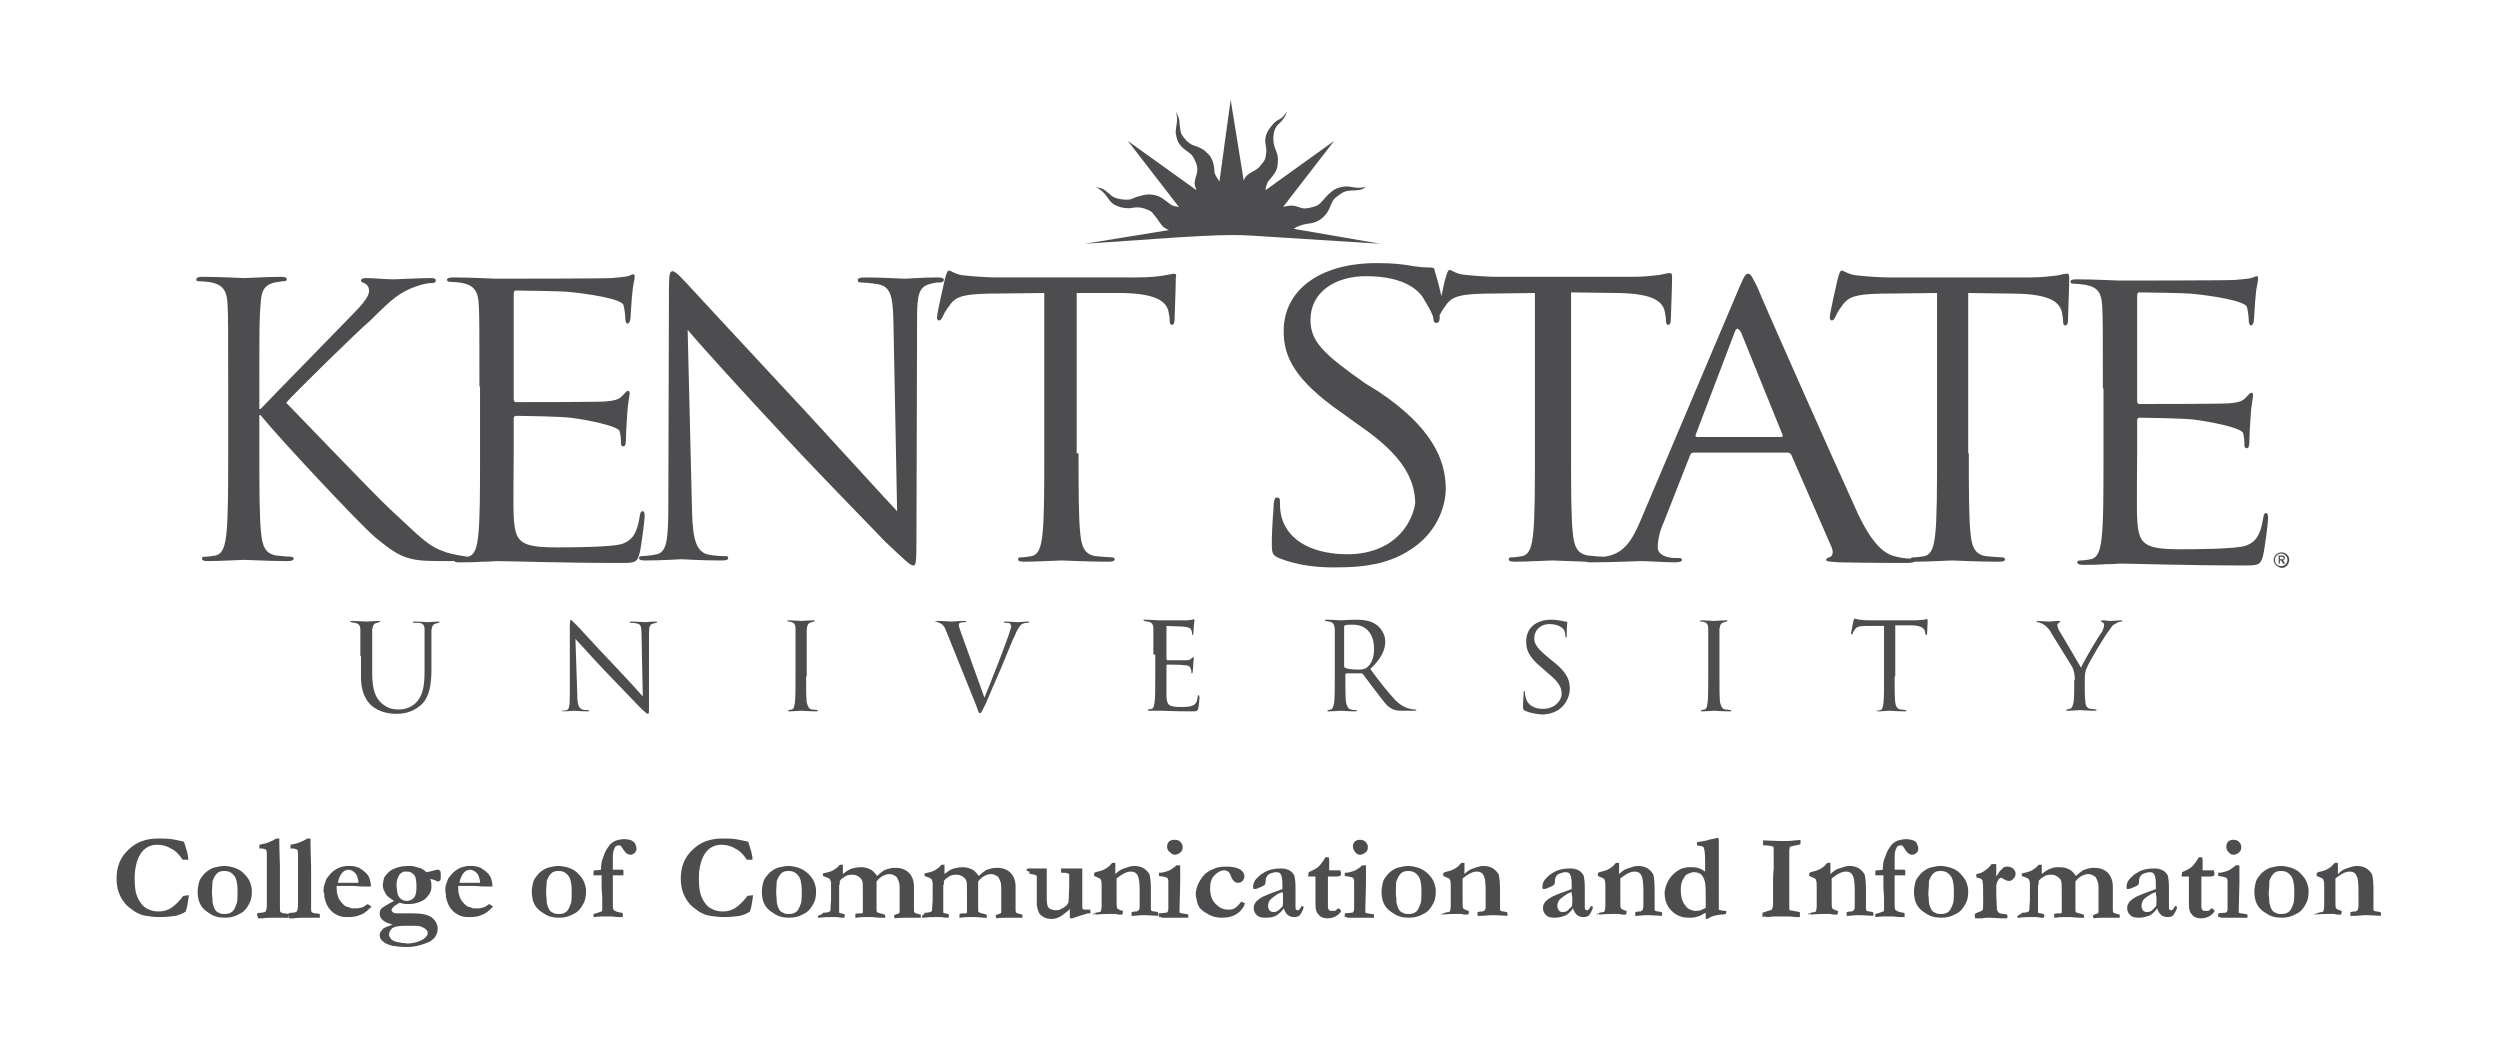 <?xml version="1.0" encoding="utf-8"?>
<!-- Generator: Adobe Illustrator 18.0.0, SVG Export Plug-In . SVG Version: 6.00 Build 0)  -->
<!DOCTYPE svg PUBLIC "-//W3C//DTD SVG 1.1//EN" "http://www.w3.org/Graphics/SVG/1.1/DTD/svg11.dtd">
<svg version="1.1" id="Layer_1" xmlns="http://www.w3.org/2000/svg" xmlns:xlink="http://www.w3.org/1999/xlink" x="0px" y="0px"
	 viewBox="-105 313 401 168" style="enable-background:new -105 313 401 168;" xml:space="preserve">
<style type="text/css">
	.st0{fill:#4D4D4F;}
</style>
<path class="st0" d="M90.6,342.1c0,0-0.8-1.1-0.8-1.5c0-0.4-0.1-2.1-1-2.9c-0.8-0.8-1.2-1-2.4-1.4c-0.8-0.3-1.5-1.1-1.9-1.8
	c-0.3-0.8-0.3-2.2-0.4-2.5s-0.5-1.1-0.5-1.1s0.2,0.6,0.2,1.3s-0.3,1.7-0.2,2.2c0.1,0.4,0.1,1.4,1.1,2.3c1,0.9,1.4,0.8,1.9,1.9
	c0.6,1.2,0.5,1.8,0.3,2.5c-0.2,0.6-0.4,1.3-0.2,1.8c0.2,0.5,0.2,0.6,0.2,0.6l-11-7.9l8.2,10.6c0,0-1.1-0.1-1.6-0.6
	c-0.8-0.6-1.3-1.1-2.3-1.3c0,0-0.9-0.3-2.2,0.1c-1.3,0.3-1,0.4-1.8,0.6c-0.9,0.1-2.3-0.1-2.9-0.6c-0.6-0.5-1.2-1.1-1.7-1.2
	c-0.4-0.1-0.9-0.2-0.9-0.2s0.8,0.3,1.4,1c0.6,0.6,0.8,1.3,1.6,1.8c0.9,0.5,1.6,0.6,2.5,0.6c0.8-0.1,0.9-0.2,1.8-0.1
	c0.5,0.1,1.7,0.5,1.9,0.9c0.8,0.9,1.2,1.7,1.6,2.1c0.4,0.4,1,0.6,1,0.6L69,352.1c0,0,12.9-0.9,14.5-1c1.7-0.1,6.3-0.4,9.1-0.4
	s4.4,0.2,6.4,0.3c1.8,0.1,17.4,1.1,17.4,1.1l-13.9-2.4c0,0,0.6-0.5,2.1-0.8c1.7-0.1,2.6-0.9,3.2-1.7c0.6-0.8,0.6-1.6,1.3-2.4
	c0.8-0.6,1.3-1.1,2.2-1.2c0.9-0.1,1.5,0,2.3-0.3c0.4-0.3,0.6-0.4,0.7-0.4c-0.1,0-0.6,0.2-1.1,0.2c-0.6,0.1-1.6-0.2-2.2-0.2
	s-1.8,0.2-2.6,1c-0.8,0.6-1.4,1.7-2.2,2.1c-0.8,0.3-1.7,0.5-2.3,0.4c-1-0.3-1.3-0.5-2.1-0.4c-0.8,0.1-1,0.2-1,0.2l8.2-10.6l-11,7.9
	c0,0,0-0.5,0.3-1.2c0.3-0.6,1.4-1.4,1.6-2.6c0.1-1,0.2-1.6-0.3-2.7c-0.4-1-0.4-1.8-0.3-2.5c0.1-0.8,0.5-1.4,1-1.8
	c0.6-0.6,0.9-1.1,1-1.5l0.1-0.4c0,0.1-0.1,0.3-0.5,0.8c-0.5,0.6-0.9,0.5-1.5,1.1c-0.6,0.6-1.2,1.4-1.4,2.3c-0.2,1.1,0.2,1.4,0.1,2.5
	c-0.1,1-0.2,1.2-0.8,1.9c-0.4,0.6-0.8,0.8-1.5,1.2c-0.5,0.3-1.1,0.6-1.3,1.4l-2.1-13L90.6,342.1z"/>
<path class="st0" d="M114.2,343C114.3,343,114.3,342.9,114.2,343C114.3,342.9,114.3,342.9,114.2,343z"/>
<path class="st0" d="M101.4,330.8C101.4,330.7,101.4,330.7,101.4,330.8L101.4,330.8z"/>
<path class="st0" d="M-45.5,426.1c1.4,1.3,3.4,1.4,4,1.4c1.2,0,2.6-0.2,4-1.4c1.5-1.3,1.7-3.7,1.7-5.7v-2.1c0-3,0-3.6,0-4.2
	c0.1-0.6,0.2-1,0.8-1.1c0.2-0.1,0.3-0.1,0.4-0.1l0.1-0.1c0-0.1-0.1-0.1-0.3-0.1c-0.5,0-1.5,0.1-1.6,0.1s-1.2-0.1-2.1-0.1
	c-0.2,0-0.3,0-0.3,0.1l0.1,0.1h0.9c0.7,0.1,0.9,0.4,0.9,1.1c0,0.6,0,1.2,0,4.2v2.4c0,2.1-0.2,3.7-1.1,4.8c-0.7,0.9-1.8,1.4-3,1.4
	c-1.1,0-1.9-0.2-2.9-1.1c-0.8-0.8-1.4-1.9-1.4-4.8v-2.7c0-3,0-3.6,0-4.2c0.1-0.6,0.2-1,0.8-1.1c0.2-0.1,0.3-0.1,0.4-0.1l0.1-0.1
	c0-0.1-0.1-0.1-0.3-0.1c-0.6,0-1.7,0.1-1.9,0.1c-0.2,0-1.4-0.1-2.3-0.1c-0.2,0-0.3,0-0.3,0.1l0.1,0.1l0.6,0.1
	c0.6,0.1,0.9,0.4,0.9,1.1c0,0.6,0,1.2,0,4.2l0.1,0v2.8C-47.2,423.8-46.4,425.2-45.5,426.1z"/>
<path class="st0" d="M-2.5,426.3c1,1,1.3,1.2,1.4,1.2c0.2,0,0.2-0.1,0.2-1.4v-11.4c0-1.2,0.1-1.6,0.8-1.7c0.2-0.1,0.3-0.1,0.4-0.1
	l0.1-0.1c0-0.1-0.1-0.1-0.3-0.1c-0.8,0-1.4,0.1-1.6,0.1s-1.2-0.1-2.1-0.1c-0.3,0-0.4,0-0.4,0.1l0.1,0.1c0.2,0,0.7,0,1,0.1
	c0.7,0.1,0.8,0.5,0.8,1.8l0.2,9.9c-0.6-0.7-2.7-3-4.7-5.1c-3-3.1-5.8-6.3-6.2-6.6l-0.6-0.6c-0.1,0-0.2,0.2-0.2,1v11
	c0,1.8-0.1,2.4-0.5,2.5c-0.2,0.1-0.7,0.1-0.8,0.1L-15,427l0.3,0.1c0.9,0,1.6-0.1,1.8-0.1c0.2,0,1,0.1,2.1,0.1c0.2,0,0.3,0,0.3-0.1
	l-0.1-0.1c-0.2,0-0.7,0-1-0.1c-0.5-0.2-0.8-0.6-0.8-2.3l-0.3-9c0.6,0.6,2.8,3.1,5.1,5.5C-5.5,423.2-2.7,426.1-2.5,426.3z"/>
<path class="st0" d="M22.6,421.5c0,1.8,0,3.5-0.1,4.2c-0.1,0.5-0.1,1-0.5,1.1l-0.5,0.1l-0.1,0.1c0,0.1,0.1,0.1,0.3,0.1
	c0.5,0,1.7-0.1,1.8-0.1s1.3,0.1,2.4,0.1c0.2,0,0.3,0,0.3-0.1l-0.1-0.1c-0.2,0-0.5-0.1-0.9-0.1c-0.5-0.1-0.6-0.5-0.8-1.1
	c-0.1-0.9-0.1-2.4-0.1-4.2h0.1v-3.4c0-3,0-3.6,0-4.2c0.1-0.6,0.2-1,0.8-1.1c0.2-0.1,0.3-0.1,0.4-0.1l0.1-0.1c0-0.1-0.1-0.1-0.3-0.1
	c-0.6,0-1.8,0.1-1.9,0.1c-0.1,0-1.3-0.1-1.9-0.1c-0.2,0-0.3,0-0.3,0.1l0.1,0.1c0.2,0,0.4,0,0.6,0.1c0.4,0.1,0.6,0.4,0.6,1.1
	c0,0.7,0,1.2,0,4.2L22.6,421.5z"/>
<path class="st0" d="M45.4,412.8c0.6,0.2,1,0.4,1.4,1.5l4.8,11.9c0.3,0.9,0.4,1.2,0.6,1.2c0.2,0,0.3-0.3,0.9-1.5
	c0.4-1,1.3-3,2.5-5.8c1-2.4,1.9-4.7,2.2-5.2c0.5-1.3,0.9-1.6,1.1-1.8c0.4-0.2,0.9-0.2,1-0.2l0.2-0.1c0-0.1-0.1-0.1-0.3-0.1
	c-0.5,0-1.4,0.1-1.5,0.1c-0.3,0-1.2-0.1-1.9-0.1c-0.3,0-0.4,0-0.4,0.1l0.2,0.1c0.2,0,0.5,0,0.8,0.1l0.2,0.4c0,0.2-0.1,0.4-0.2,0.8
	c-0.4,1.4-3,8.1-4.1,10.7l-3.6-10c-0.3-0.8-0.5-1.4-0.5-1.6c0-0.2,0-0.3,0.2-0.4c0.2-0.1,0.5-0.1,0.8-0.1l0.2-0.1
	c0-0.1-0.2-0.1-0.5-0.1c-0.8,0-1.6,0.1-1.8,0.1s-1.3-0.1-2.3-0.1c-0.3,0-0.5,0-0.5,0.1l0.1,0.1C44.7,412.6,45,412.6,45.4,412.8z"/>
<path class="st0" d="M82.1,413.4c0.1,0,2.3,0.1,2.6,0.1c1.1,0.1,1.3,0.3,1.4,0.6c0.1,0.2,0.1,0.5,0.1,0.6l0.1,0.2l0.1-0.2
	c0-0.2,0.1-1.1,0.1-1.3c0-0.5,0.1-0.8,0.1-0.9l-0.1-0.2l-0.3,0.1c-0.2,0-0.5,0.1-0.9,0.1c-0.4,0-4.3,0-4.4,0c-0.1,0-1.3-0.1-2.2-0.1
	c-0.2,0-0.3,0-0.3,0.1l0.1,0.1l0.6,0.1c0.6,0.1,0.9,0.4,0.9,1.1c0,0.7,0,1.2,0,4.2l0.3,0v3.4c0,1.8,0,3.5-0.1,4.2
	c-0.1,0.5-0.1,1-0.5,1.1l-0.5,0.1l-0.1,0.1c0,0.1,0.1,0.1,0.3,0.1c0.2,0,0.6,0,1.1,0s0.8,0,0.8,0c0.5,0,1.8,0.1,4.8,0.1
	c0.8,0,1,0,1.1-0.5c0.1-0.3,0.2-1.7,0.2-1.8l-0.1-0.3c-0.1,0-0.2,0.1-0.2,0.3c-0.1,0.8-0.3,1.2-0.9,1.4c-0.4,0.2-1.3,0.2-1.8,0.2
	c-1.9,0-2.2-0.3-2.3-1.6c0-0.4,0-2.7,0-3.4v-1.7l0.1-0.1c0.3,0,2.3,0,2.8,0.1c0.8,0,0.9,0.3,1,0.6c0.1,0.2,0.1,0.4,0.1,0.6l0.1,0.2
	l0.1-0.3c0-0.1,0.1-0.8,0.1-1.2c0-0.6,0.1-1,0.1-1.1l-0.1-0.1l-0.3,0.2c-0.1,0.2-0.4,0.3-0.9,0.3s-2.8,0-3,0l-0.1-0.2v-5.3
	L82.1,413.4z"/>
<path class="st0" d="M142.5,426.7c-1.3,0-2.5-0.5-2.8-1.9c-0.1-0.3-0.1-0.5-0.1-0.8l-0.1-0.2c0,0-0.1,0.1-0.1,0.3
	c0,0.3-0.1,1.1-0.1,2.1c0,0.5,0,0.7,0.3,0.8c0.9,0.4,1.7,0.5,2.7,0.6c1.1,0,2.1-0.3,2.9-0.9c1.3-1,1.6-2.5,1.6-3.2
	c0-1.5-0.5-2.7-2.8-4.5l-0.5-0.4c-1.8-1.5-2.4-2.2-2.4-3.2c0-1.4,1.1-2.3,2.4-2.3c1.7,0,2.3,0.8,2.4,1c0.1,0.2,0.2,0.8,0.2,1
	l0.1,0.2c0.1,0,0.1-0.1,0.1-0.4c0-1.3,0.1-2,0.1-2.1l-0.2-0.1c-0.1,0-0.3,0-0.6-0.1c-0.5-0.1-1.1-0.2-1.8-0.2c-2.5,0-4,1.4-4,3.5
	c0,1.3,0.4,2.5,2.5,4.2l0.9,0.8c1.7,1.4,2.3,2.2,2.3,3.5C145.4,425.4,144.4,426.7,142.5,426.7z"/>
<path class="st0" d="M169,421.5c0,1.8,0,3.5-0.1,4.2c-0.1,0.5-0.1,1-0.5,1.1l-0.5,0.1l-0.1,0.1c0,0.1,0.1,0.1,0.3,0.1
	c0.6,0,1.8-0.1,1.9-0.1c0.1,0,1.3,0.1,2.4,0.1c0.2,0,0.3,0,0.3-0.1l-0.1-0.1c-0.2,0-0.5-0.1-0.9-0.1c-0.5-0.1-0.6-0.5-0.8-1.1
	c-0.1-0.9-0.1-2.4-0.1-4.2l0-3.4c0-3,0-3.6,0-4.2c0.1-0.6,0.2-1,0.8-1.1c0.2-0.1,0.3-0.1,0.4-0.1l0.1-0.1c0-0.1-0.1-0.1-0.3-0.1
	c-0.6,0-1.8,0.1-1.9,0.1s-1.3-0.1-1.9-0.1c-0.2,0-0.3,0-0.3,0.1l0.1,0.1c0.2,0,0.4,0,0.6,0.1c0.4,0.1,0.6,0.4,0.6,1.1
	c0,0.7,0,1.2,0,4.2L169,421.5L169,421.5z"/>
<path class="st0" d="M204,414.9l0.1-0.2c0-0.2,0.1-1.6,0.1-2.2l-0.1-0.2c-0.1,0-0.2,0-0.5,0.1c-0.3,0-0.8,0.1-1.4,0.1h-7.3
	c-0.2,0-1,0-1.5-0.1c-0.5,0-0.8-0.2-0.9-0.2l-0.2,0.3l-0.4,2.1l0.1,0.2l0.2-0.2c0-0.2,0.1-0.3,0.3-0.6c0.3-0.5,0.8-0.6,1.9-0.6h2.8
	v8.2c0,1.8,0,3.5-0.1,4.2c-0.1,0.5-0.1,1-0.5,1.1l-0.5,0.1L196,427c0,0.1,0.1,0.1,0.3,0.1c0.5,0,1.7-0.1,1.8-0.1s1.3,0.1,2.4,0.1
	c0.2,0,0.3,0,0.3-0.1l-0.1-0.1c-0.2,0-0.5-0.1-0.9-0.1c-0.5-0.1-0.7-0.5-0.8-1.1c-0.1-0.9-0.1-2.4-0.1-4.2h0.1v-8.2h2.4
	c1.8,0,2.3,0.5,2.4,1.1v0.2C203.9,414.8,203.9,414.9,204,414.9z"/>
<path class="st0" d="M228.8,420.1c-0.3-0.5-3.2-5.5-3.6-6.1c-0.1-0.3-0.2-0.5-0.2-0.8l0.2-0.3l0.3-0.2c0,0,0-0.1-0.2-0.1
	c-0.8,0-1.5,0.1-1.6,0.1c-0.1,0-1.6-0.1-1.9-0.1l-0.2,0.1l0.2,0.1c0.2,0,0.5,0.1,0.9,0.3c0.3,0.2,0.9,0.6,1.3,1.4
	c0.6,1,3.2,5.2,3.4,5.5c0.2,0.5,0.4,1,0.4,2.1l-0.1,0v1.6c0,0.3,0,1.2-0.1,1.9c-0.1,0.5-0.2,1-0.6,1.1l-0.5,0.1l-0.1,0.1
	c0,0.1,0.1,0.1,0.3,0.1c0.6,0,1.8-0.1,1.9-0.1c0.1,0,1.3,0.1,2.4,0.1c0.2,0,0.3,0,0.3-0.1l-0.1-0.1c-0.2,0-0.5-0.1-0.9-0.1
	c-0.5-0.1-0.8-0.5-0.8-1.1c-0.1-0.9-0.1-1.6-0.1-1.9v-1.6c0-0.6,0-1.3,0.3-1.9c0.3-0.9,3-5.4,3.7-6.2c0.3-0.5,0.5-0.8,1-1
	c0.3-0.2,0.6-0.3,0.9-0.3l0.2-0.1l-0.2-0.1c-0.3,0-1.7,0.1-1.8,0.1c-0.2,0-0.8-0.1-1.3-0.1l-0.3,0.1l0.3,0.2
	c0.2,0.1,0.3,0.2,0.3,0.5c0,0.2-0.1,0.5-0.3,1C231.6,415,229.1,419.3,228.8,420.1z"/>
<path class="st0" d="M111,421h2.4l0.2,0.1c0.4,0.5,1.3,1.8,2.1,2.8c1.1,1.4,1.7,2.4,2.6,2.8c0.5,0.3,1,0.3,2.1,0.3h1.4
	c0.3,0,0.4,0,0.4-0.1l-0.2-0.1c-0.1,0-0.4,0-0.8-0.1c-0.4-0.1-1.3-0.3-2.4-1.4c-1.1-1.2-2.5-2.9-4-5c1.7-1.6,2.4-3,2.4-4.4
	c0-1.3-0.9-2.3-1.3-2.6c-1-0.8-2.3-0.9-3.6-0.9c-0.6,0-2.1,0.1-2.3,0.1c-0.1,0-1.3-0.1-2.2-0.1c-0.2,0-0.3,0-0.3,0.1l0.1,0.1
	l0.6,0.1c0.6,0.1,0.8,0.4,0.9,1.1c0,0.6,0,1.2,0,4.2v3.5l0,0c0,1.8,0,3.4-0.1,4.2c-0.1,0.5-0.2,1-0.5,1.1l-0.5,0.1l-0.1,0.1
	c0,0.1,0.1,0.1,0.3,0.1c0.5,0,1.8-0.1,1.8-0.1c0.1,0,1.3,0.1,2.4,0.1c0.2,0,0.3-0.1,0.3-0.1l-0.1-0.1c-0.2,0-0.6,0-0.9-0.1
	c-0.5-0.1-0.6-0.5-0.8-1.1c-0.1-0.8-0.1-2.4-0.1-4.2v-0.4L111,421z M110.7,420.1l-0.1-0.2l0-6.4l0.1-0.2c0.2-0.1,0.8-0.1,1.3-0.1
	c2.1,0,3.4,1.4,3.4,3.9c0,1.5-0.5,2.5-1.2,3c-0.4,0.3-1,0.3-1.4,0.3C111.9,420.4,111.1,420.3,110.7,420.1z"/>
<path class="st0" d="M-73.2,358.1c0.5,0,1.6,0.1,2.1,0.2c1.9,0.4,2.5,1.4,2.6,3.5c0.1,1.9,0.1,3.7,0.1,13.1l0,10.7
	c0,5.7,0,10.5-0.3,13.1c-0.2,1.7-0.5,3.1-1.7,3.4c-0.5,0.1-1.3,0.2-1.8,0.2c-0.3,0-0.4,0.1-0.4,0.3c0,0.3,0.3,0.4,1,0.4
	c1.8,0,5.4-0.2,5.8-0.2c0.4,0,4,0.2,6.9,0.2c0.6,0,1-0.1,1-0.4c0-0.1-0.1-0.3-0.4-0.3c-0.5,0-1.5-0.1-2.4-0.2
	c-1.8-0.3-2.2-1.6-2.4-3.4c-0.3-2.5-0.3-7.3-0.3-13.1v-6h0.2c2.9,3.6,15.8,17.4,18.4,19.6c2.6,2.1,4.1,3.4,7.4,3.7
	c1.4,0.1,2.5,0.1,4.2,0.1h1.1c0.1,0.2,0.4,0.2,0.9,0.2c0.9,0,2.3,0,3.5-0.1c1.2,0,2.3-0.1,2.4-0.1c1.8,0,10.6,0.3,19.7,0.3
	c2.4,0,2.8,0,3.2-1.6c0.3-1.2,0.8-5.4,0.8-5.8c0-0.4,0-0.9-0.3-0.9s-0.4,0.2-0.5,0.9c-0.4,2.5-1.1,3.7-2.7,4.3
	c-1.5,0.6-8.9,0.6-10.5,0.6c-6,0-6.8-0.8-7-5c-0.1-1.3,0-8.3,0-10.4v-5.3c0-0.2,0.1-0.4,0.4-0.4c1,0,7,0.1,8.7,0.3
	c2.4,0.3,7.7,1.3,7.9,2.2c0.2,0.8,0.2,1.3,0.2,1.9c0,0.3,0.1,0.5,0.4,0.5c0.4,0,0.4-0.8,0.4-1.2c0-0.4,0.1-2.7,0.2-3.9
	c0.1-1.9,0.4-3,0.4-3.4c0-0.3-0.1-0.4-0.3-0.4c-0.2,0-0.4,0.3-0.9,0.8c-0.5,0.6-1.4,0.8-2.8,0.9c-1.3,0.1-13.5,0.1-14.3,0.1
	c-0.2,0-0.3-0.2-0.3-0.6v-16.7c0-0.4,0.1-0.6,0.3-0.6c0.6,0,7.4,0.1,8.3,0.2c3.2,0.3,8.6,1.1,9,2.1c0.2,0.8,0.3,1.7,0.3,2.2
	c0,0.4,0.1,0.8,0.4,0.8c0.2,0,0.3-0.3,0.4-0.6c0.1-0.8,0.2-3.4,0.3-4c0.1-1.6,0.4-2.4,0.4-2.8c0-0.3,0-0.5-0.2-0.5
	c-0.3,0-0.5,0.2-0.9,0.3c-0.4,0.1-1.4,0.2-2.6,0.3c-1.4,0.1-18.2,0.1-18.6,0.1c-0.3,0-4.1-0.2-6.8-0.2c-0.6,0-1,0.1-1,0.4
	c0,0.2,0.2,0.3,0.4,0.3c0.5,0,1.6,0.1,2.1,0.2c1.9,0.4,2.5,1.4,2.6,3.5c0.1,2,0.1,3.7,0.1,13.1l0.1,0v10.9c0,5.7,0,10.5-0.3,13.1
	c-0.2,1.7-0.5,3.1-1.7,3.3c-0.7-0.1-2.1-0.3-3.4-0.7c-3-1-3.9-2.2-9-6.9c-2.5-2.3-15-15.4-16.7-17.1c1.3-1.5,11.8-11.8,13.4-13.1
	c2.7-2.6,4-4.1,6.5-5.2c1.2-0.5,2.5-0.9,3.4-0.9c0.5,0,0.7-0.1,0.7-0.4c0-0.3-0.2-0.4-0.9-0.4c-1.5,0-5.5,0.2-5.8,0.2
	c-1.4,0-3.4-0.2-4.5-0.2c-0.4,0-0.8,0.1-0.8,0.4c0,0.2,0.2,0.3,0.5,0.4c0.4,0.2,0.8,0.5,0.8,1.3c0,1-1.5,2.6-3.2,4.3
	c-2.2,2.3-13.1,13.4-14.2,14.6h-0.2v-3.7c0-9.4,0-11.1,0.2-13.1c0.1-2.2,0.6-3.1,2.3-3.5c0.8-0.1,1.1-0.2,1.5-0.2
	c0.2,0,0.4-0.1,0.4-0.3c0-0.3-0.3-0.4-1-0.4c-1.8,0-5.3,0.2-5.8,0.2c-0.4,0-4-0.2-6.7-0.2c-0.6,0-1,0.1-1,0.4
	C-73.6,358-73.4,358.1-73.2,358.1z"/>
<path class="st0" d="M41.5,403.7c0.4,0,0.5-0.3,0.5-4.3l0.1-35.5c0-3.7,0.3-5,2.3-5.4c0.6-0.2,1.1-0.2,1.4-0.2
	c0.4,0,0.6-0.2,0.6-0.4c0-0.3-0.4-0.4-1.1-0.4c-2.5,0-4.5,0.2-5.2,0.2c-0.6,0-3.6-0.2-6.3-0.2c-0.8,0-1.2,0.1-1.2,0.4
	c0,0.2,0,0.4,0.4,0.4c0.4,0,1.8,0.1,2.9,0.3c1.9,0.4,2.3,1.8,2.4,5.7l0.6,30.7c-1.9-2-8.6-9.4-14.5-15.8
	c-9.3-10-18.4-19.8-19.3-20.8c-0.6-0.6-1.7-1.9-2.2-1.9s-0.6,0.6-0.6,3l-0.1,34.7c0,5.5-0.3,7.3-1.8,7.7c-0.9,0.2-2.1,0.3-2.5,0.3
	c-0.2,0-0.4,0.1-0.4,0.3c0,0.3,0.3,0.4,1,0.4c2.8,0,5.3-0.2,5.8-0.2s2.9,0.2,6.4,0.2c0.8,0,1.1-0.1,1.1-0.4c0-0.2-0.1-0.3-0.4-0.3
	c-0.5,0-1.8,0-3-0.3c-1.6-0.5-2.3-2.1-2.4-7l-0.7-29c1.9,2.3,8.8,9.9,15.8,17.4c6.4,6.9,15.2,15.8,15.8,16.5
	C40.3,403,41,403.7,41.5,403.7z"/>
<path class="st0" d="M83.3,356.9c-0.4,0-2.1,0.6-6,0.6H54.7c-0.7,0-3-0.1-4.8-0.3c-1.7-0.1-2.3-0.8-2.7-0.8c-0.3,0-0.5,0.9-0.6,1.2
	c-0.1,0.4-1.3,5.6-1.3,6.3c0,0.3,0.1,0.5,0.3,0.5c0.3,0,0.4-0.2,0.6-0.6c0.2-0.4,0.4-0.9,1.1-1.8c1-1.5,2.4-1.8,6.2-1.9l9-0.1v25.7
	c0,5.7,0,10.5-0.3,13.1c-0.2,1.7-0.5,3.1-1.7,3.4c-0.5,0.1-1.3,0.2-1.8,0.2c-0.3,0-0.4,0.1-0.4,0.3c0,0.3,0.3,0.4,1,0.4
	c1.8,0,5.6-0.2,6-0.2c0.3,0,4.1,0.2,7.5,0.2c0.6,0,1-0.1,1-0.4c0-0.1-0.1-0.3-0.4-0.3c-0.5,0-1.8-0.1-2.7-0.2
	c-1.8-0.3-2.2-1.6-2.4-3.4c-0.3-2.5-0.3-7.2-0.3-13.1l-0.3,0v-25.7L75,360c5.8,0.1,7.3,1.5,7.5,3.4l0.1,0.6c0,0.9,0.1,1.1,0.4,1.1
	c0.2,0,0.4-0.2,0.4-0.8c0-0.8,0.2-4.9,0.2-6.7C83.7,357.2,83.7,356.9,83.3,356.9z"/>
<path class="st0" d="M258.5,395.3c-0.3,0-0.4,0.2-0.5,0.9c-0.4,2.5-1.1,3.7-2.7,4.3c-1.5,0.6-8.9,0.6-10.5,0.6c-6,0-6.8-0.8-7-5
	c-0.1-1.3,0-8.3,0-10.4v-5.3c0-0.2,0.1-0.4,0.4-0.4c1,0,7,0.1,8.7,0.3c2.4,0.3,7.7,1.3,7.9,2.2c0.2,0.8,0.2,1.3,0.2,1.9
	c0,0.3,0.1,0.5,0.4,0.5c0.4,0,0.4-0.8,0.4-1.2c0-0.4,0.1-2.7,0.2-3.9c0.1-1.9,0.4-3,0.4-3.4c0-0.3-0.1-0.4-0.3-0.4
	c-0.2,0-0.4,0.3-0.9,0.8c-0.5,0.6-1.4,0.8-2.8,0.9c-1.3,0.1-13.5,0.1-14.3,0.1c-0.2,0-0.3-0.2-0.3-0.6v-16.7c0-0.4,0.1-0.6,0.3-0.6
	c0.8,0,7.4,0.1,8.3,0.2c3.2,0.3,8.5,1.1,9,2.1c0.2,0.8,0.3,1.7,0.3,2.2c0,0.4,0.1,0.8,0.4,0.8c0.2,0,0.3-0.3,0.4-0.6
	c0.1-0.8,0.2-3.4,0.3-4c0.1-1.6,0.4-2.4,0.4-2.8c0-0.3,0-0.5-0.2-0.5c-0.3,0-0.5,0.2-0.9,0.3c-0.4,0.1-1.4,0.2-2.6,0.3
	c-1.4,0.1-18.2,0.1-18.6,0.1c-0.3,0-4.1-0.2-6.8-0.2c-0.7,0-1,0.1-1,0.4c0,0.2,0.2,0.3,0.4,0.3c0.5,0,1.5,0.1,2.1,0.2
	c2,0.4,2.5,1.4,2.6,3.5c0.1,2,0.1,3.7,0.1,13.1l0.1,0v10.9c0,5.7,0,10.6-0.3,13.1c-0.2,1.7-0.5,3.1-1.7,3.4
	c-0.5,0.1-1.3,0.2-1.8,0.2c-0.3,0-0.4,0.1-0.4,0.3c0,0.3,0.3,0.4,1,0.4c0.9,0,2.3,0,3.5-0.1c1.2,0,2.3-0.1,2.4-0.1
	c1.8,0,10.5,0.3,19.7,0.3c2.4,0,2.8,0,3.2-1.6c0.3-1.2,0.8-5.4,0.8-5.8C258.8,395.8,258.8,395.3,258.5,395.3z"/>
<path class="st0" d="M111.1,401.9c-4.8,0-9.5-1.7-10.6-6.2c-0.2-0.9-0.2-1.7-0.2-2.3c0-0.4-0.1-0.6-0.5-0.6c-0.3,0-0.4,0.3-0.5,1
	c0,1-0.3,3.4-0.3,6.4c0,1.6,0.1,1.8,1.1,2.3c3,1.2,6.3,1.6,9.8,1.5c3.9,0,7.7-0.6,10.8-2.5c5-2.9,6.2-7.6,6.2-10.1
	c0-4.8-2.4-10-10.8-15.6l-2.1-1.3c-6.7-4.7-8.8-6.7-8.8-10.2c0-4.4,3.9-7,8.9-7c6.6,0,8.5,2.6,9,3.2c0.4,0.7,1.7,2.7,1.8,3.5
	c0,0.4,0.1,0.8,0.5,0.8c0.4,0,0.6-0.4,0.5-1.2c0.2-0.4,0.4-0.8,1-1.6c1-1.5,2.4-1.8,6.2-1.9l8.1-0.1v25.7c0,5.7,0,10.5-0.3,13.1
	c-0.2,1.7-0.5,3.1-1.7,3.4c-0.5,0.1-1.3,0.2-1.8,0.2c-0.3,0-0.4,0.1-0.4,0.3c0,0.3,0.3,0.4,1,0.4c1.8,0,5.6-0.2,6-0.2
	c0.3,0,2.7,0.1,5.4,0.2c0.2,0.1,0.5,0.1,1,0.1c3.2,0,7.1-0.2,7.9-0.2s3.8,0.2,5.4,0.2c0.6,0,1.1-0.1,1.1-0.4c0-0.2-0.2-0.3-0.6-0.3
	h-0.6c-1.2,0-2.7-0.5-2.7-1.7c0-1.1,0.3-2.6,1-4.1l4.2-10.7c0.1-0.3,0.3-0.4,0.6-0.4h15c0.3,0,0.4,0.1,0.6,0.3l6.5,14.9
	c0.4,1,0,1.5-0.4,1.6c-0.3,0.1-0.5,0.2-0.5,0.4c0,0.3,0.8,0.3,2.1,0.4c4.9,0.1,10,0.1,10.9,0.1c0.6,0,1-0.1,1.3-0.2
	c1.9,0,5.5-0.2,5.9-0.2c0.3,0,4.1,0.2,7.5,0.2c0.7,0,1-0.1,1-0.4c0-0.1-0.1-0.3-0.4-0.3c-0.5,0-1.8-0.1-2.7-0.2
	c-1.8-0.3-2.2-1.6-2.4-3.4c-0.3-2.5-0.3-7.3-0.3-13.1l-0.1,0v-25.7l7.6,0.1c5.8,0.1,7.3,1.5,7.5,3.4l0.1,0.6c0,0.9,0.1,1.1,0.4,1.1
	c0.2,0,0.4-0.2,0.4-0.8c0-0.8,0.2-4.9,0.2-6.7c0-0.4,0-0.8-0.3-0.8c-0.3,0-0.9,0.1-1.7,0.3c-1,0.1-2.4,0.3-4.3,0.3h-22.7
	c-0.8,0-3-0.1-4.8-0.3c-1.6-0.1-2.3-0.8-2.7-0.8c-0.3,0-0.5,0.9-0.6,1.2c-0.1,0.4-1.3,5.6-1.3,6.3c0,0.3,0.1,0.5,0.3,0.5
	c0.3,0,0.4-0.2,0.6-0.6c0.2-0.4,0.4-0.9,1.1-1.8c1-1.5,2.4-1.8,6.2-1.9l9-0.1v25.7c0,5.7,0,10.5-0.3,13.1c-0.2,1.7-0.5,3.1-1.7,3.4
	c-0.5,0.1-1.3,0.2-1.8,0.2c-0.3,0-0.4,0.1-0.4,0.2c-0.6,0-1.5-0.1-2.3-0.3c-1.5-0.3-3.5-1.3-6.1-6.7c-4.2-9.2-15.3-34.2-16.2-36.5
	c-0.9-1.8-1.1-2.2-1.5-2.2c-0.4,0-0.6,0.3-1.5,2.4l-15.8,37.3c-1.3,3-2.6,5.3-5.8,5.7c-0.6,0-1.8-0.1-2.6-0.2
	c-1.8-0.3-2.2-1.6-2.4-3.4c-0.3-2.5-0.3-7.2-0.3-13.1l0,0v-25.7l7.6,0.1c5.9,0.1,7.3,1.5,7.5,3.4l0.1,0.6c0,0.9,0.1,1.1,0.4,1.1
	c0.2,0,0.4-0.2,0.4-0.8c0-0.8,0.2-4.9,0.2-6.7c0-0.4,0-0.8-0.3-0.8c-0.3,0-0.9,0.1-1.7,0.3c-1,0.1-2.4,0.3-4.3,0.3h-21.9
	c-0.8,0-3-0.1-4.8-0.3c-1.7-0.1-2.3-0.8-2.7-0.8c-0.3,0-0.5,0.9-0.6,1.2c-0.1,0.2-0.4,1.6-0.7,3c-0.5-2.4-1.1-4-1.1-4.2
	c0-0.3-0.2-0.4-0.8-0.4c-0.6,0-1.1,0-2.5-0.2c-1.8-0.3-3.1-0.5-6-0.5c-9.2,0-14.9,4.4-14.9,10.9c0,4.1,1.7,7.8,9.3,13.1l3.2,2.3
	c6.2,4.3,8.6,8.1,8.6,12.3C121.3,397.7,118,401.9,111.1,401.9z M167,382.7l6.2-16.3c0.3-0.9,0.6-0.9,1.1,0l6.6,16.3
	c0.1,0.2,0.1,0.4-0.3,0.4h-13.3C167,383.1,166.9,383,167,382.7z"/>
<path class="st0" d="M261.1,402.7c0.1,0,0.2,0,0.2-0.2c0-0.2-0.2-0.2-0.3-0.2h-0.3v0.4H261.1 M261.5,403.4h-0.3l-0.3-0.5h-0.2v0.5
	h-0.2v-1.3h0.6c0.1,0,0.2,0,0.3,0.1c0.1,0.1,0.1,0.2,0.1,0.3c0,0.2-0.1,0.3-0.3,0.3L261.5,403.4z M261.9,402.8c0-0.5-0.4-1-1-1
	c-0.5,0-1,0.4-1,1s0.4,1,1,1C261.5,403.8,261.9,403.3,261.9,402.8 M259.7,402.8c0-0.6,0.5-1.2,1.3-1.2c0.6,0,1.2,0.5,1.2,1.2
	c0,0.6-0.5,1.3-1.2,1.3C260.2,404,259.7,403.4,259.7,402.8"/>
<g>
	<path class="st0" d="M-75.5,448c0.1,0.2,0.2,0.7,0.5,1.6c0.1,0.4,0.2,0.8,0.2,1.3h-0.9c-0.6-0.9-1.2-1.5-1.9-1.8
		c-0.6-0.4-1.4-0.6-2.2-0.6c-1,0-1.8,0.4-2.4,1.1c-0.8,1-1.2,2.5-1.2,4.3c0,1.1,0.1,1.8,0.2,2.3c0.2,0.7,0.5,1.3,0.9,1.8
		c0.3,0.4,0.6,0.6,1,0.8c0.6,0.3,1.1,0.4,1.8,0.4c0.7,0,1.4-0.2,2-0.6c0.6-0.4,1.3-1.1,1.9-1.9c0.2,0,0.5-0.1,0.9-0.1
		c0,0.2-0.1,0.5-0.1,0.7c0,0.1-0.1,0.5-0.2,1.2l-0.1,0.3l-0.1,0.4c-0.4,0.3-0.9,0.5-1.6,0.7c-0.7,0.1-1.6,0.2-2.6,0.2
		c-0.8,0-1.5-0.1-2.2-0.2c-0.7-0.1-1.3-0.4-1.8-0.7c-0.7-0.5-1.3-0.9-1.7-1.5c-0.4-0.5-0.7-1.1-0.9-1.7c-0.2-0.6-0.3-1.3-0.3-2.1
		c0-1.9,0.6-3.4,1.9-4.6c1.2-1.2,2.8-1.8,4.7-1.8c0.8,0,1.5,0,2.2,0.1C-76.7,447.7-76.1,447.9-75.5,448z"/>
	<path class="st0" d="M-65.8,453.2c0.4,0.4,0.7,0.8,0.9,1.3c0.2,0.5,0.3,1,0.3,1.4c0,0.8-0.1,1.5-0.4,2c-0.4,0.8-0.9,1.4-1.6,1.7
		c-0.7,0.4-1.4,0.6-2.3,0.6c-1,0-1.8-0.2-2.5-0.7c-0.7-0.4-1.2-0.9-1.5-1.5c-0.3-0.6-0.4-1.3-0.4-2.1c0-0.4,0.1-0.8,0.2-1.3
		c0.1-0.4,0.3-0.8,0.6-1.1c0.2-0.3,0.5-0.6,0.8-0.8c0.4-0.3,0.8-0.5,1.3-0.6c0.4-0.1,0.9-0.2,1.5-0.2
		C-67.6,452-66.5,452.4-65.8,453.2z M-71,456.4c0.1,0.8,0.1,1.2,0.1,1.4c0.1,0.4,0.2,0.8,0.4,1.1c0.1,0.2,0.3,0.4,0.6,0.5
		c0.3,0.2,0.6,0.2,1,0.2c0.5,0,0.8-0.1,1.2-0.4c0.3-0.3,0.5-0.8,0.7-1.4c0.1-0.4,0.1-1.1,0.1-2c0-1.1-0.2-2-0.6-2.4
		c-0.4-0.5-0.9-0.7-1.5-0.7c-0.5,0-0.9,0.1-1.2,0.4c-0.3,0.3-0.5,0.7-0.7,1.2C-70.9,454.6-71,455.3-71,456.4z"/>
	<path class="st0" d="M-63.8,459.6c0.1-0.1,0.3-0.2,0.6-0.2c0.4,0,0.7-0.1,0.8-0.2c0.1-0.2,0.2-0.5,0.2-1v-2.7l0-0.6v-1.9l0-2.2
		v-0.4c0-0.5,0-0.9-0.1-1.1c-0.2-0.1-0.5-0.2-0.7-0.2c-0.2,0-0.3,0-0.4,0c0-0.2,0-0.3,0-0.4c0-0.1,0-0.1,0-0.2
		c0.5-0.1,1-0.2,1.5-0.4c0.5-0.2,0.9-0.4,1.2-0.6l0.3,0c0.1,0,0.1,0,0.2,0c0,2.2,0.1,3.7,0.1,4.5c0,0.2,0,0.4,0,0.6v0.1l0,0.2v4.2
		l0,1.4v0.2c0,0.3,0,0.5,0.1,0.6c0.1,0.1,0.2,0.1,0.5,0.2c0.1,0,0.4,0,0.8,0.1c0,0.1,0,0.2,0,0.3c0,0.1,0,0.2,0,0.3l-0.7,0
		c-0.4,0-0.9,0-1.6,0l-0.3,0c-0.4,0-0.9,0-1.6,0.1h-0.7L-63.8,459.6z"/>
	<path class="st0" d="M-58.8,459.6c0.1-0.1,0.3-0.2,0.6-0.2c0.4,0,0.7-0.1,0.8-0.2c0.1-0.2,0.2-0.5,0.2-1v-2.7l0-0.6v-1.9l0-2.2
		v-0.4c0-0.5,0-0.9-0.1-1.1c-0.2-0.1-0.5-0.2-0.7-0.2c-0.2,0-0.3,0-0.4,0c0-0.2,0-0.3,0-0.4c0-0.1,0-0.1,0-0.2
		c0.5-0.1,1-0.2,1.5-0.4s0.9-0.4,1.2-0.6l0.3,0c0.1,0,0.1,0,0.2,0c0,2.2,0.1,3.7,0.1,4.5c0,0.2,0,0.4,0,0.6v0.1l0,0.2v4.2l0,1.4v0.2
		c0,0.3,0,0.5,0.1,0.6c0.1,0.1,0.2,0.1,0.5,0.2c0.1,0,0.4,0,0.8,0.1c0,0.1,0,0.2,0,0.3c0,0.1,0,0.2,0,0.3l-0.7,0c-0.4,0-0.9,0-1.6,0
		l-0.3,0c-0.4,0-0.9,0-1.6,0.1h-0.7L-58.8,459.6z"/>
	<path class="st0" d="M-53,455c0.2-0.5,0.3-0.9,0.4-1.1c0.4-0.5,0.7-0.9,1.1-1.2c0.4-0.3,0.8-0.5,1.1-0.6c0.4-0.1,0.8-0.2,1-0.2
		c0.6,0,1.1,0,1.4,0.1c0.4,0.1,0.7,0.2,0.9,0.4c0.4,0.2,0.6,0.5,0.9,0.7c0.2,0.3,0.4,0.5,0.5,0.9c0.1,0.3,0.2,0.8,0.2,1.2l-1,0
		c-0.3,0-0.9,0-1.9-0.1c-0.4,0-0.6,0-0.8,0c0,0-0.4,0-1,0H-51c0,0.1,0,0.2,0,0.2c0,0.3,0,0.7,0.1,1.1c0.1,0.4,0.2,0.7,0.4,1
		c0.2,0.3,0.4,0.5,0.6,0.7c0.2,0.2,0.5,0.4,0.8,0.4l0.5,0.2c0.5,0,0.8,0,1,0c0.3-0.1,0.6-0.1,0.8-0.2c0.2-0.1,0.5-0.3,0.8-0.5
		c0.2,0.2,0.4,0.3,0.6,0.4c-0.6,0.6-1.1,1.1-1.7,1.3c-0.6,0.3-1.3,0.4-2,0.4c-0.5,0-0.9,0-1.2-0.1c-0.4-0.1-0.8-0.3-1.1-0.5
		c-0.3-0.2-0.6-0.5-0.9-0.9c-0.2-0.3-0.4-0.7-0.5-1.1c-0.2-0.5-0.2-0.9-0.2-1.2C-53.2,456-53.1,455.5-53,455z M-47.5,454.6
		c0-0.4-0.1-0.7-0.2-1c-0.1-0.3-0.3-0.6-0.6-0.8c-0.3-0.2-0.6-0.3-0.8-0.3c-0.4,0-0.8,0.2-1.1,0.6c-0.3,0.4-0.5,0.9-0.6,1.5l2.2,0
		c0.1,0,0.3,0,0.6,0c0.2,0,0.3,0,0.4,0C-47.7,454.6-47.7,454.6-47.5,454.6z"/>
	<path class="st0" d="M-42,461.3c-0.9-0.2-1.4-0.5-1.7-0.8c-0.3-0.3-0.4-0.6-0.4-1c0-0.3,0.1-0.5,0.2-0.7c0.2-0.2,0.8-0.6,2.1-1.3
		c-0.6-0.4-1.1-0.7-1.3-1.1c-0.3-0.5-0.5-0.9-0.5-1.3c0-0.4,0.1-0.8,0.2-1.3c0.4-0.6,0.8-1.1,1.5-1.4c0.6-0.3,1.4-0.5,2.4-0.5
		c0.4,0,0.7,0,1,0.1c0.1,0,0.4,0.1,0.7,0.2l0.4,0.1c0.3,0.2,0.6,0.4,0.8,0.6c0.5-0.1,1-0.2,1.3-0.3c0.2-0.1,0.4-0.1,0.6-0.1
		c0.1,0,0.2,0.1,0.3,0.2c0.1,0.1,0.1,0.4,0.1,0.8c0,0.3,0,0.6-0.1,0.7c-0.1,0.1-0.2,0.2-0.3,0.2c0,0-0.1,0-0.3-0.1
		c-0.4-0.2-0.8-0.3-1-0.3c0.2,0.4,0.2,0.8,0.2,1.2c0,0.5-0.1,0.9-0.4,1.3c-0.3,0.4-0.6,0.8-1.1,1c-0.6,0.3-1.3,0.5-1.9,0.5
		c-0.4,0-0.7,0-0.8,0c-0.2,0-0.5-0.1-0.9-0.2c-0.5,0.3-0.9,0.5-1.1,0.8c-0.1,0.1-0.2,0.2-0.2,0.4c0,0.1,0.1,0.2,0.2,0.3
		c0.1,0.1,0.3,0.2,0.6,0.2c0.1,0,0.1,0,0.2,0c0.3,0,0.8,0,1.3,0c0.1,0,0.3,0,0.7,0c0.1,0,0.2,0,0.3,0c1.5,0,2.6,0.2,3.2,0.7
		c0.6,0.5,0.9,1.1,0.9,1.8c0,0.4-0.1,0.7-0.3,1.1s-0.5,0.6-0.9,0.9c-0.4,0.2-0.9,0.4-1.6,0.6c-0.7,0.2-1.4,0.3-2.2,0.3
		c-0.8,0-1.6-0.1-2.3-0.2c-0.7-0.2-1.2-0.4-1.6-0.8c-0.3-0.3-0.4-0.6-0.4-0.9c0-0.3,0.1-0.6,0.4-0.8
		C-43.7,461.9-43.1,461.7-42,461.3z M-39.1,464.3c0.9-0.1,1.7-0.4,2.2-0.8c0.3-0.3,0.5-0.5,0.5-0.8c0-0.1,0-0.3-0.1-0.4
		c-0.1-0.1-0.2-0.3-0.4-0.4c-0.2-0.1-0.4-0.2-0.6-0.3c-0.3-0.1-0.7-0.1-1.3-0.1l-1.2,0c-1,0-1.7,0.1-2.1,0.4c-0.3,0.3-0.5,0.6-0.5,1
		c0,0.2,0.1,0.4,0.3,0.7c0.2,0.2,0.5,0.4,1,0.5s1,0.2,1.5,0.2C-39.7,464.4-39.4,464.3-39.1,464.3z M-39.7,457.5
		c0.4,0,0.8-0.2,1.1-0.5c0.3-0.4,0.4-0.9,0.4-1.7c0-1-0.1-1.7-0.4-2c-0.3-0.3-0.6-0.5-1.1-0.5c-0.1,0-0.2,0-0.5,0
		c-0.3,0.1-0.6,0.3-0.8,0.6c-0.2,0.4-0.4,0.9-0.4,1.5c0,0.2,0,0.5,0.1,1c0,0.2,0.1,0.4,0.1,0.6c0.1,0.2,0.2,0.4,0.4,0.6
		c0.1,0.1,0.3,0.2,0.5,0.3C-40.1,457.5-39.9,457.5-39.7,457.5z"/>
	<path class="st0" d="M-33.5,455c0.2-0.5,0.3-0.9,0.4-1.1c0.4-0.5,0.7-0.9,1.1-1.2c0.4-0.3,0.8-0.5,1.1-0.6c0.4-0.1,0.8-0.2,1-0.2
		c0.6,0,1.1,0,1.4,0.1c0.4,0.1,0.7,0.2,0.9,0.4c0.4,0.2,0.6,0.5,0.9,0.7c0.2,0.3,0.4,0.5,0.5,0.9c0.1,0.3,0.2,0.8,0.2,1.2l-1,0
		c-0.3,0-0.9,0-1.9-0.1c-0.4,0-0.6,0-0.8,0c0,0-0.4,0-1,0h-0.8c0,0.1,0,0.2,0,0.2c0,0.3,0,0.7,0.1,1.1c0.1,0.4,0.2,0.7,0.4,1
		c0.2,0.3,0.4,0.5,0.6,0.7c0.2,0.2,0.5,0.4,0.8,0.4l0.5,0.2c0.5,0,0.8,0,1,0c0.3-0.1,0.6-0.1,0.8-0.2c0.2-0.1,0.5-0.3,0.8-0.5
		c0.2,0.2,0.4,0.3,0.6,0.4c-0.6,0.6-1.1,1.1-1.7,1.3c-0.6,0.3-1.3,0.4-2,0.4c-0.5,0-0.9,0-1.2-0.1c-0.4-0.1-0.8-0.3-1.1-0.5
		c-0.3-0.2-0.6-0.5-0.9-0.9c-0.2-0.3-0.4-0.7-0.5-1.1c-0.2-0.5-0.2-0.9-0.2-1.2C-33.6,456-33.6,455.5-33.5,455z M-28,454.6
		c0-0.4-0.1-0.7-0.2-1c-0.1-0.3-0.3-0.6-0.6-0.8c-0.3-0.2-0.6-0.3-0.8-0.3c-0.4,0-0.8,0.2-1.1,0.6c-0.3,0.4-0.5,0.9-0.6,1.5l2.2,0
		c0.1,0,0.3,0,0.6,0c0.2,0,0.3,0,0.4,0C-28.2,454.6-28.1,454.6-28,454.6z"/>
	<path class="st0" d="M-12.2,453.2c0.4,0.4,0.7,0.8,0.9,1.3c0.2,0.5,0.3,1,0.3,1.4c0,0.8-0.1,1.5-0.4,2c-0.4,0.8-0.9,1.4-1.6,1.7
		c-0.7,0.4-1.4,0.6-2.3,0.6c-1,0-1.8-0.2-2.5-0.7c-0.7-0.4-1.2-0.9-1.5-1.5c-0.3-0.6-0.4-1.3-0.4-2.1c0-0.4,0.1-0.8,0.2-1.3
		c0.1-0.4,0.3-0.8,0.6-1.1c0.2-0.3,0.5-0.6,0.8-0.8c0.4-0.3,0.8-0.5,1.3-0.6c0.4-0.1,0.9-0.2,1.5-0.2C-14,452-12.9,452.4-12.2,453.2
		z M-17.4,456.4c0.1,0.8,0.1,1.2,0.1,1.4c0.1,0.4,0.2,0.8,0.4,1.1c0.1,0.2,0.3,0.4,0.6,0.5c0.3,0.2,0.6,0.2,1,0.2
		c0.5,0,0.8-0.1,1.2-0.4c0.3-0.3,0.5-0.8,0.7-1.4c0.1-0.4,0.1-1.1,0.1-2c0-1.1-0.2-2-0.6-2.4c-0.4-0.5-0.9-0.7-1.5-0.7
		c-0.5,0-0.9,0.1-1.2,0.4c-0.3,0.3-0.5,0.7-0.7,1.2C-17.3,454.6-17.4,455.3-17.4,456.4z"/>
	<path class="st0" d="M-9.8,460.1l0-0.5c0.1,0,0.3-0.1,0.7-0.2c0.3-0.1,0.5-0.2,0.6-0.2c0.1-0.1,0.1-0.2,0.1-0.3v-0.2
		c0-0.6,0-0.9,0-1c0-0.1,0-0.1,0-0.2l0-0.1l0-0.1V457l-0.1-1.6l0-1.8l0-0.2c-0.1,0-0.3,0-0.5,0h-0.6c0,0-0.1,0-0.2,0
		c0-0.2,0-0.3,0-0.4c0-0.2,0-0.3,0.1-0.4c0.2,0,0.6,0,1.1-0.1c0-0.8,0.1-1.5,0.4-2.1c0.2-0.7,0.5-1.2,0.8-1.6l0.2-0.3
		c0.4-0.4,0.8-0.6,1.1-0.7c0.3-0.1,0.8-0.2,1.2-0.2c0.5,0,0.9,0.1,1.2,0.2c0.3,0.2,0.5,0.3,0.6,0.6c0.1,0.2,0.2,0.5,0.2,0.7
		c0,0.3-0.1,0.5-0.3,0.7c-0.2,0.2-0.4,0.3-0.7,0.3c-0.2,0-0.4-0.1-0.6-0.2c-0.1-0.1-0.3-0.3-0.5-0.6c-0.2-0.3-0.3-0.5-0.4-0.6
		c-0.1-0.1-0.2-0.1-0.4-0.1c-0.2,0-0.4,0.1-0.5,0.2c-0.1,0.2-0.2,0.4-0.3,0.7c-0.1,0.3-0.1,0.8-0.1,1.7l0,1l0,0.3l0.2,0l1.1,0
		c0.1,0,0.1,0,0.3,0c0.1,0.1,0.1,0.1,0.1,0.2l0,0.2v0.3c0,0,0,0.1,0,0.2c-0.1,0-0.1,0-0.2,0h-0.1l-0.7,0c-0.1,0-0.2,0-0.3,0h-0.1
		c-0.1,0-0.2,0-0.3,0l0,0.5c0,0,0,0.1,0,0.2c0,0.4,0,0.6,0,0.7l0,1.4l0,1l0,0.8c0,0.6,0,0.9,0.2,1c0.2,0.2,0.6,0.3,1.1,0.4
		c0.1,0,0.2,0,0.3,0.1c0,0.2,0,0.2,0,0.3c0,0.1,0,0.2,0,0.3h-0.7c-0.1,0-0.4,0-1.1-0.1l-0.5,0c-0.5,0-0.9,0-1.1,0
		C-8.4,460-8.9,460-9.8,460.1z"/>
	<path class="st0" d="M15,448c0.1,0.2,0.2,0.7,0.5,1.6c0.1,0.4,0.2,0.8,0.2,1.3h-0.9c-0.6-0.9-1.2-1.5-1.9-1.8
		c-0.6-0.4-1.4-0.6-2.2-0.6c-1,0-1.8,0.4-2.4,1.1c-0.8,1-1.2,2.5-1.2,4.3c0,1.1,0.1,1.8,0.2,2.3c0.2,0.7,0.5,1.3,0.9,1.8
		c0.3,0.4,0.6,0.6,1,0.8c0.6,0.3,1.1,0.4,1.8,0.4c0.7,0,1.4-0.2,2-0.6c0.6-0.4,1.3-1.1,1.9-1.9c0.2,0,0.5-0.1,0.9-0.1
		c0,0.2-0.1,0.5-0.1,0.7c0,0.1-0.1,0.5-0.2,1.2l-0.1,0.3l-0.1,0.4c-0.4,0.3-0.9,0.5-1.6,0.7c-0.7,0.1-1.6,0.2-2.6,0.2
		c-0.8,0-1.5-0.1-2.2-0.2c-0.7-0.1-1.3-0.4-1.8-0.7c-0.7-0.5-1.3-0.9-1.7-1.5c-0.4-0.5-0.7-1.1-0.9-1.7c-0.2-0.6-0.3-1.3-0.3-2.1
		c0-1.9,0.6-3.4,1.9-4.6c1.2-1.2,2.8-1.8,4.7-1.8c0.8,0,1.5,0,2.2,0.1C13.7,447.7,14.4,447.9,15,448z"/>
	<path class="st0" d="M24.7,453.2c0.4,0.4,0.7,0.8,0.9,1.3c0.2,0.5,0.3,1,0.3,1.4c0,0.8-0.1,1.5-0.4,2c-0.4,0.8-0.9,1.4-1.6,1.7
		c-0.7,0.4-1.4,0.6-2.3,0.6c-1,0-1.8-0.2-2.5-0.7c-0.7-0.4-1.2-0.9-1.5-1.5c-0.3-0.6-0.4-1.3-0.4-2.1c0-0.4,0.1-0.8,0.2-1.3
		c0.1-0.4,0.3-0.8,0.6-1.1c0.2-0.3,0.5-0.6,0.8-0.8c0.4-0.3,0.8-0.5,1.3-0.6c0.4-0.1,0.9-0.2,1.5-0.2
		C22.9,452,23.9,452.4,24.7,453.2z M19.5,456.4c0.1,0.8,0.1,1.2,0.1,1.4c0.1,0.4,0.2,0.8,0.4,1.1c0.1,0.2,0.3,0.4,0.6,0.5
		c0.3,0.2,0.6,0.2,1,0.2c0.5,0,0.8-0.1,1.2-0.4c0.3-0.3,0.5-0.8,0.7-1.4c0.1-0.4,0.1-1.1,0.1-2c0-1.1-0.2-2-0.6-2.4
		c-0.4-0.5-0.9-0.7-1.5-0.7c-0.5,0-0.9,0.1-1.2,0.4c-0.3,0.3-0.5,0.7-0.7,1.2C19.6,454.6,19.5,455.3,19.5,456.4z"/>
	<path class="st0" d="M27,459.4c0.1,0,0.1,0,0.2,0c0.4,0,0.7-0.1,0.9-0.2c0,0,0.1-0.1,0.1-0.1c0-0.1,0-0.6,0.1-1.7v-0.5l0-1l0-1
		v-0.2c0-0.3-0.1-0.5-0.2-0.7c-0.1-0.1-0.5-0.3-1.1-0.5v-0.4c0.1,0,0.3-0.1,0.4-0.1c0.6-0.1,1.1-0.3,1.4-0.5
		c0.3-0.2,0.6-0.4,0.9-0.8h0.5v0.2l0,0.8l0,0.3l0,0.2c0.6-0.5,1.1-0.8,1.5-0.9s0.9-0.2,1.4-0.2c0.5,0,1,0.1,1.4,0.3
		c0.5,0.2,0.8,0.6,1.2,1.1c0.4-0.4,0.8-0.7,1.1-0.9c0.2-0.1,0.5-0.2,0.9-0.3c0.4-0.1,0.7-0.1,1-0.1c0.9,0,1.6,0.3,2.1,0.8
		c0.5,0.5,0.8,1.3,0.8,2.2v1.5c0,0.3,0,0.8,0,1.6v0.7c0,0.1,0,0.2,0.1,0.4c0.2,0.1,0.5,0.2,0.6,0.2c0.1,0,0.2,0.1,0.4,0.1
		c0,0.1,0,0.2,0,0.3l0,0.2c-0.2,0-0.3,0-0.4,0c-0.1,0-0.2,0-0.5,0c-0.3,0-0.6,0-1,0c-1,0-1.7,0-2.3,0.1c0-0.2-0.1-0.3-0.1-0.4l0-0.1
		c0.1,0,0.4-0.2,0.8-0.3c0.1-0.1,0.1-0.2,0.1-0.2c0-0.2,0-0.5,0-1l0-2.7c0-0.4,0-0.8-0.1-1.1c-0.1-0.3-0.2-0.5-0.3-0.7
		c-0.1-0.2-0.3-0.3-0.5-0.4c-0.2-0.1-0.4-0.2-0.7-0.2c-0.4,0-0.7,0.1-1.1,0.3c-0.4,0.2-0.7,0.5-1,0.9l0,0.3l0,1.2l0,1v0.9l0,0.8
		c0,0.4,0,0.7,0.1,0.7c0.1,0.1,0.4,0.2,0.9,0.3l0.3,0.1c0.1,0.1,0.1,0.3,0.1,0.3c0,0,0,0.1,0,0.2l-0.3,0h-0.4l-0.2,0
		c-0.4,0-0.9-0.1-1.4-0.1l-1,0c-0.2,0-0.7,0-1.3,0.1l-0.2,0l0-0.6c0.2-0.1,0.5-0.1,1-0.1c0,0,0.1,0,0.1,0c0.1-0.1,0.1-0.1,0.1-0.2
		c0-0.1,0-0.4,0-0.8l0-1.9l0-0.5c0-1,0-1.6-0.1-1.8c-0.1-0.3-0.3-0.5-0.6-0.7c-0.3-0.2-0.6-0.3-1-0.3c-0.5,0-1,0.1-1.3,0.4
		c-0.4,0.2-0.6,0.5-0.7,0.6c0,0.1,0,0.1,0,0.2l0,0.1v0.1c0,0.1,0,0.1-0.1,0.3l0,2.7l0,1.4c0,0.1,0,0.1,0,0.2l0,0.1
		c0.2,0.1,0.3,0.1,0.4,0.1c0.2,0.1,0.4,0.1,0.5,0.2c0,0.1,0,0.2,0,0.2c0,0.1,0,0.2-0.1,0.3c-0.1,0-0.2,0-0.2,0c-0.1,0-0.4,0-0.9-0.1
		l-1,0c-0.5,0-1.1,0-1.8,0.1l-0.3,0c0-0.1,0-0.2,0-0.3C27,459.6,27,459.5,27,459.4z"/>
	<path class="st0" d="M43.3,459.4c0.1,0,0.1,0,0.2,0c0.4,0,0.7-0.1,0.9-0.2c0,0,0.1-0.1,0.1-0.1c0-0.1,0-0.6,0.1-1.7v-0.5l0-1l0-1
		v-0.2c0-0.3-0.1-0.5-0.2-0.7c-0.1-0.1-0.5-0.3-1.1-0.5v-0.4c0.1,0,0.3-0.1,0.4-0.1c0.6-0.1,1.1-0.3,1.4-0.5
		c0.3-0.2,0.6-0.4,0.9-0.8h0.5v0.2l0,0.8l0,0.3l0,0.2c0.6-0.5,1.1-0.8,1.5-0.9s0.9-0.2,1.4-0.2c0.5,0,1,0.1,1.4,0.3
		c0.5,0.2,0.8,0.6,1.2,1.1c0.4-0.4,0.8-0.7,1.1-0.9c0.2-0.1,0.5-0.2,0.9-0.3c0.4-0.1,0.7-0.1,1-0.1c0.9,0,1.6,0.3,2.1,0.8
		c0.5,0.5,0.8,1.3,0.8,2.2v1.5c0,0.3,0,0.8,0,1.6v0.7c0,0.1,0,0.2,0.1,0.4c0.2,0.1,0.5,0.2,0.6,0.2c0.1,0,0.2,0.1,0.4,0.1
		c0,0.1,0,0.2,0,0.3l0,0.2c-0.2,0-0.3,0-0.4,0c-0.1,0-0.2,0-0.5,0c-0.3,0-0.6,0-1,0c-1,0-1.7,0-2.3,0.1c0-0.2-0.1-0.3-0.1-0.4l0-0.1
		c0.1,0,0.4-0.2,0.8-0.3c0.1-0.1,0.1-0.2,0.1-0.2c0-0.2,0-0.5,0-1l0-2.7c0-0.4,0-0.8-0.1-1.1c-0.1-0.3-0.2-0.5-0.3-0.7
		c-0.1-0.2-0.3-0.3-0.5-0.4c-0.2-0.1-0.4-0.2-0.7-0.2c-0.4,0-0.7,0.1-1.1,0.3c-0.4,0.2-0.7,0.5-1,0.9l0,0.3l0,1.2l0,1v0.9l0,0.8
		c0,0.4,0,0.7,0.1,0.7c0.1,0.1,0.4,0.2,0.9,0.3l0.3,0.1c0.1,0.1,0.1,0.3,0.1,0.3c0,0,0,0.1,0,0.2l-0.3,0H53l-0.2,0
		c-0.4,0-0.9-0.1-1.4-0.1l-1,0c-0.2,0-0.7,0-1.3,0.1l-0.2,0l0-0.6c0.2-0.1,0.5-0.1,1-0.1c0,0,0.1,0,0.1,0c0.1-0.1,0.1-0.1,0.1-0.2
		c0-0.1,0-0.4,0-0.8l0-1.9l0-0.5c0-1,0-1.6-0.1-1.8c-0.1-0.3-0.3-0.5-0.6-0.7c-0.3-0.2-0.6-0.3-1-0.3c-0.5,0-1,0.1-1.3,0.4
		c-0.4,0.2-0.6,0.5-0.7,0.6c0,0.1,0,0.1,0,0.2l0,0.1v0.1c0,0.1,0,0.1-0.1,0.3l0,2.7l0,1.4c0,0.1,0,0.1,0,0.2l0,0.1
		c0.2,0.1,0.3,0.1,0.4,0.1c0.2,0.1,0.4,0.1,0.5,0.2c0,0.1,0,0.2,0,0.2c0,0.1,0,0.2-0.1,0.3c-0.1,0-0.2,0-0.2,0c-0.1,0-0.4,0-0.9-0.1
		l-1,0c-0.5,0-1.1,0-1.8,0.1l-0.3,0c0-0.1,0-0.2,0-0.3C43.3,459.6,43.3,459.5,43.3,459.4z"/>
	<path class="st0" d="M59.7,452.4c0.1,0,0.1,0,0.2-0.1h2.8l0.2,0l0,0.6l0,0.9l0,0.5l0,1.4v1c0,0.6,0,1.1,0.1,1.5
		c0.1,0.3,0.2,0.5,0.5,0.6c0.2,0.1,0.5,0.2,0.8,0.2c0.3,0,0.5,0,0.7-0.1c0.2-0.1,0.4-0.2,0.6-0.3c0.2-0.2,0.4-0.3,0.4-0.3
		c0.2-0.2,0.3-0.4,0.4-0.6l0.1-2.4c0-0.2,0-0.4,0-0.6c0-0.2,0-0.4,0-0.6c0-0.2,0-0.4,0-0.4l0-0.3l0-0.2c-0.2-0.1-0.4-0.2-0.6-0.2
		l-0.6,0c0,0-0.1,0-0.1-0.1c0-0.1,0-0.2,0-0.3c0-0.1,0-0.2,0-0.3c0.2,0,0.4,0,0.5,0l1.5,0c0.4,0,0.9,0,1.4,0l0,0.7l0,0.9l0,1.1
		l0,1.6l0,0.7l0,0.5c0,0.3,0,0.5,0,0.6c0,0.2,0,0.3,0.1,0.4c0.1,0.1,0.1,0.1,0.2,0.1l0.9,0l0.1,0c0,0.2,0,0.3,0,0.4c0,0,0,0.1,0,0.2
		c-0.3,0-0.6,0-0.7,0.1c-0.7,0.2-1.4,0.4-2.2,0.7l-0.4,0l0-1.5c-0.1,0.1-0.2,0.2-0.3,0.3c-0.6,0.5-1,0.8-1.4,1
		c-0.4,0.2-0.8,0.3-1.2,0.3c-0.5,0-1-0.1-1.3-0.3c-0.4-0.2-0.7-0.5-0.8-0.8c-0.1-0.2-0.2-0.6-0.3-1.1c0-0.1,0-0.7,0-1.8l0-0.3
		c0-0.6,0-1.1,0-1.4c0-0.5,0-0.8,0-1c0-0.1,0-0.2-0.1-0.3c-0.1,0-0.2-0.1-0.3-0.1c-0.4-0.1-0.7-0.1-0.8-0.2c0,0,0-0.1,0-0.1
		c0,0,0-0.1,0-0.2C59.6,452.7,59.6,452.6,59.7,452.4z"/>
	<path class="st0" d="M70.3,459.6c0.2-0.1,0.3-0.1,0.5-0.2c0.3-0.1,0.5-0.1,0.6-0.1c0.1-0.1,0.2-0.1,0.2-0.2c0-0.1,0.1-0.4,0.1-0.8
		v-0.8l0-0.7l0-1v-0.6c0-0.4,0-0.7-0.1-1c0-0.1-0.1-0.2-0.2-0.3c-0.2-0.1-0.5-0.2-0.9-0.4l0-0.5c0.1,0,0.2,0,0.2-0.1
		c0.1,0,0.3-0.1,0.8-0.2c0.3-0.1,0.6-0.2,0.7-0.3c0,0,0.1,0,0.2-0.1c0.1-0.1,0.2-0.1,0.3-0.2c0.2-0.1,0.4-0.4,0.7-0.7l0.5,0l0,1.1
		c0,0.1,0,0.2,0,0.3c0,0,0,0.2,0,0.4c0.5-0.5,1-0.8,1.4-0.9c0.6-0.2,1.1-0.4,1.6-0.4c0.6,0,1.1,0.1,1.6,0.4c0.4,0.3,0.7,0.6,0.9,1
		c0.1,0.4,0.2,1.2,0.2,2.3l0,3.1c0,0.1,0,0.3,0.1,0.4c0.1,0,0.2,0.1,0.5,0.1l0.5,0.1c0.1,0.1,0.1,0.2,0.1,0.3c0,0.1,0,0.2,0,0.3
		l-1.9-0.1l-0.5,0h-0.4l-1.2,0.1h-0.3c0-0.1,0-0.1,0-0.2c0-0.1,0-0.2,0-0.4c0.1,0,0.3-0.1,0.7-0.1c0.1,0,0.2,0,0.3-0.1
		c0.1-0.1,0.2-0.1,0.2-0.2c0.1-0.1,0.1-0.3,0.1-0.6c0-0.5,0-0.9,0-1.2l0-1.1c0-1.3-0.1-2.2-0.3-2.5c-0.2-0.5-0.6-0.7-1.1-0.7
		c-0.4,0-0.7,0.1-1.1,0.3c-0.4,0.2-0.8,0.5-1.2,0.8l0,0.2l0,0.6l0,0.6l0,1.5l0,0.2c0,1,0,1.6,0.1,1.7c0.1,0.1,0.4,0.3,0.9,0.4
		c0,0.1,0,0.2,0,0.2c0,0.1,0,0.2-0.1,0.4c-0.2,0-0.4,0-0.5,0s-0.3,0-0.6-0.1l-1,0c-0.5,0-1.2,0-2.2,0.1c0-0.1,0-0.1,0-0.2
		C70.3,459.8,70.3,459.7,70.3,459.6z"/>
	<path class="st0" d="M80.9,460.1l0-0.6l1.1-0.1c0.2,0,0.3-0.1,0.3-0.2c0.1-0.1,0.1-0.3,0.1-0.6v-0.1c0-0.1,0-0.2,0-0.4
		c0-0.2,0-0.4,0-0.5c0-0.1,0-0.3,0-0.7l0-0.5l0-0.4l0-1.5c0-0.2,0-0.4-0.1-0.6c-0.1-0.1-0.2-0.2-0.4-0.2c-0.2-0.1-0.5-0.1-1-0.2
		v-0.5c0.6,0,1.2-0.2,1.7-0.4c0.3-0.2,0.7-0.4,1.1-0.8h0.6c0,0.8,0,1.8,0,3l-0.1,3.9c0,0.3,0,0.5,0,0.7c0.2,0.1,0.5,0.1,1,0.2
		c0.2,0,0.3,0.1,0.4,0.1l0,0.5c-0.2,0-0.3,0-0.4,0c-0.1,0-0.2,0-0.4,0c-0.6,0-1.5,0-2.6,0c-0.3,0-0.6,0-0.9,0
		C81.2,460,81,460.1,80.9,460.1z M82.2,448.8c0-0.3,0.1-0.6,0.3-0.8c0.2-0.2,0.5-0.3,0.9-0.3c0.4,0,0.7,0.1,0.9,0.3
		c0.2,0.2,0.4,0.5,0.4,0.8c0,0.2,0,0.4-0.1,0.6c-0.1,0.2-0.3,0.4-0.5,0.5c-0.2,0.1-0.4,0.2-0.6,0.2c-0.3,0-0.6-0.1-0.8-0.4
		C82.3,449.5,82.2,449.1,82.2,448.8z"/>
	<path class="st0" d="M94.1,457.6c0.1,0.1,0.2,0.1,0.2,0.1c0.1,0.1,0.3,0.1,0.4,0.2c-0.2,0.6-0.6,1.2-1.2,1.6
		c-0.7,0.5-1.5,0.7-2.5,0.7c-0.6,0-1.3-0.1-1.9-0.4c-0.6-0.3-1.1-0.6-1.5-1c-0.3-0.3-0.5-0.7-0.6-1.2c-0.1-0.5-0.2-0.9-0.2-1.2
		c0-0.4,0.1-0.9,0.3-1.4c0.2-0.5,0.5-1,0.9-1.5c0.4-0.5,0.9-0.8,1.6-1.1c0.6-0.3,1.3-0.4,2.1-0.4c1.1,0,1.8,0.2,2.3,0.5
		c0.4,0.3,0.6,0.7,0.6,1c0,0.3-0.1,0.6-0.3,0.8c-0.2,0.2-0.4,0.3-0.7,0.3c-0.3,0-0.5-0.1-0.7-0.3c-0.2-0.2-0.4-0.5-0.5-0.9
		c-0.1-0.3-0.3-0.5-0.4-0.6c-0.2-0.1-0.4-0.2-0.6-0.2c-0.6,0-1.1,0.3-1.6,0.8c-0.5,0.5-0.7,1.2-0.7,2.1c0,1.1,0.3,1.9,0.9,2.5
		c0.6,0.6,1.2,0.9,1.9,0.9c0.4,0,0.7,0,0.9-0.1c0.2-0.1,0.4-0.2,0.6-0.4c0.1-0.1,0.2-0.2,0.4-0.4C93.9,457.8,94.1,457.7,94.1,457.6z
		"/>
	<path class="st0" d="M103.8,458.3l0.2,0.1c0.1,0,0.1,0.1,0.1,0.2l0,0c-0.2,0.6-0.4,0.9-0.6,1.2c-0.2,0.2-0.6,0.3-0.9,0.3
		c-0.4,0-0.7-0.1-1-0.3c-0.3-0.2-0.5-0.6-0.7-1.1c-0.3,0.5-0.7,0.8-1.1,1.1s-1.1,0.4-1.8,0.4c-0.7,0-1.1-0.1-1.4-0.4
		c-0.3-0.3-0.5-0.6-0.5-1.1c0-0.2,0-0.4,0.1-0.6c0.1-0.2,0.2-0.4,0.4-0.6c0.2-0.2,0.5-0.4,1-0.7c0.1,0,0.3-0.1,0.7-0.3l2.4-0.9
		c0-0.2,0-0.5,0-0.7c0-0.9-0.1-1.4-0.3-1.7c-0.1-0.2-0.3-0.3-0.7-0.3c-0.3,0-0.6,0.1-0.9,0.2c-0.3,0.1-0.5,0.3-0.6,0.5
		c-0.1,0.1-0.2,0.4-0.2,0.8c0,0.3-0.1,0.4-0.1,0.5c-0.1,0.1-0.3,0.2-0.5,0.3c-0.2,0.1-0.4,0.2-0.5,0.2c-0.3,0.2-0.6,0.2-0.8,0.2
		c-0.1-0.1-0.1-0.2-0.1-0.3c0-0.4,0.1-0.7,0.2-0.9c0.2-0.4,0.6-0.7,1-1.1c0.5-0.3,0.9-0.6,1.3-0.7c0.5-0.2,1.2-0.3,2-0.3
		c0.5,0,0.9,0.1,1.3,0.3c0.4,0.2,0.6,0.5,0.8,0.8c0.1,0.4,0.2,1,0.2,2l0,1.6l0,1.1v0.3c0,0.3,0,0.4,0.1,0.5c0.1,0.1,0.2,0.1,0.3,0.1
		c0.1,0,0.1,0,0.2-0.1l0.3-0.4L103.8,458.3z M100.7,456.1c-0.4,0.1-0.8,0.3-1.2,0.6c-0.4,0.3-0.8,0.6-0.9,0.8
		c-0.1,0.2-0.2,0.5-0.2,0.8c0,0.3,0.1,0.5,0.2,0.7c0.2,0.2,0.4,0.3,0.6,0.3c0.4,0,0.6-0.1,0.9-0.3c0.3-0.3,0.5-0.5,0.6-0.6
		c0.1-0.2,0.1-0.6,0.1-1.4C100.8,456.6,100.8,456.4,100.7,456.1z"/>
	<path class="st0" d="M104.9,452.9c0.7-0.3,1.3-0.6,1.6-0.9s0.7-0.8,1.1-1.5h0.5c0.1,0.2,0.1,0.3,0.1,0.5c0,0.3,0,0.6,0,0.8l0,0.6
		c0,0,0,0.1,0,0.2l0.2,0c0,0,0.3,0,0.9,0c0,0,0.3,0,0.7,0c0,0.2,0.1,0.3,0.1,0.4c0,0.1,0,0.3-0.1,0.5c-0.2,0-0.4,0.1-0.5,0.1
		c-0.1,0-0.1,0-0.3,0h-0.5l-0.2,0l-0.5,0l0,3.6c0,0.7,0,1.1,0,1.3c0,0.2,0.1,0.3,0.2,0.5c0.1,0.1,0.3,0.1,0.5,0.1c0.2,0,0.3,0,0.4,0
		c0.1,0,0.2-0.1,0.4-0.3c0,0,0.1-0.1,0.2-0.1c0.2,0.1,0.3,0.2,0.4,0.4l0,0.1c-0.2,0.3-0.5,0.6-0.9,0.8c-0.4,0.2-0.8,0.3-1.3,0.3
		c-0.6,0-1.1-0.2-1.4-0.6c-0.4-0.4-0.5-0.9-0.5-1.7l0-1.7v-2.7l-0.3,0l-0.7,0l-0.1,0c0-0.1-0.1-0.1-0.1-0.2
		C104.9,453.3,104.9,453.1,104.9,452.9z"/>
	<path class="st0" d="M110.7,460.1l0-0.6l1.1-0.1c0.2,0,0.3-0.1,0.3-0.2c0.1-0.1,0.1-0.3,0.1-0.6v-0.1c0-0.1,0-0.2,0-0.4
		c0-0.2,0-0.4,0-0.5c0-0.1,0-0.3,0-0.7l0-0.5l0-0.4l0-1.5c0-0.2,0-0.4-0.1-0.6c-0.1-0.1-0.2-0.2-0.4-0.2c-0.2-0.1-0.5-0.1-1-0.2
		v-0.5c0.6,0,1.2-0.2,1.7-0.4c0.3-0.2,0.7-0.4,1.1-0.8h0.6c0,0.8,0,1.8,0,3l-0.1,3.9c0,0.3,0,0.5,0,0.7c0.2,0.1,0.5,0.1,1,0.2
		c0.2,0,0.3,0.1,0.4,0.1l0,0.5c-0.2,0-0.3,0-0.4,0c-0.1,0-0.2,0-0.4,0c-0.6,0-1.5,0-2.6,0c-0.3,0-0.6,0-0.9,0
		C111,460,110.8,460.1,110.7,460.1z M112,448.8c0-0.3,0.1-0.6,0.3-0.8c0.2-0.2,0.5-0.3,0.8-0.3c0.4,0,0.7,0.1,0.9,0.3
		c0.2,0.2,0.4,0.5,0.4,0.8c0,0.2,0,0.4-0.1,0.6c-0.1,0.2-0.3,0.4-0.5,0.5c-0.2,0.1-0.4,0.2-0.6,0.2c-0.3,0-0.6-0.1-0.8-0.4
		C112.2,449.5,112,449.1,112,448.8z"/>
	<path class="st0" d="M124.1,453.2c0.4,0.4,0.7,0.8,0.9,1.3c0.2,0.5,0.3,1,0.3,1.4c0,0.8-0.1,1.5-0.4,2c-0.4,0.8-0.9,1.4-1.6,1.7
		c-0.7,0.4-1.4,0.6-2.3,0.6c-1,0-1.8-0.2-2.5-0.7c-0.7-0.4-1.2-0.9-1.5-1.5c-0.3-0.6-0.4-1.3-0.4-2.1c0-0.4,0.1-0.8,0.2-1.3
		c0.1-0.4,0.3-0.8,0.6-1.1c0.2-0.3,0.5-0.6,0.8-0.8c0.4-0.3,0.8-0.5,1.3-0.6c0.4-0.1,0.9-0.2,1.5-0.2
		C122.3,452,123.3,452.4,124.1,453.2z M118.9,456.4c0.1,0.8,0.1,1.2,0.1,1.4c0.1,0.4,0.2,0.8,0.4,1.1c0.1,0.2,0.3,0.4,0.6,0.5
		c0.3,0.2,0.6,0.2,1,0.2c0.5,0,0.8-0.1,1.2-0.4c0.3-0.3,0.5-0.8,0.7-1.4c0.1-0.4,0.1-1.1,0.1-2c0-1.1-0.2-2-0.6-2.4
		c-0.4-0.5-0.9-0.7-1.5-0.7c-0.5,0-0.9,0.1-1.2,0.4c-0.3,0.3-0.5,0.7-0.7,1.2C118.9,454.6,118.9,455.3,118.9,456.4z"/>
	<path class="st0" d="M126.3,459.6c0.2-0.1,0.3-0.1,0.5-0.2c0.3-0.1,0.5-0.1,0.6-0.1c0.1-0.1,0.2-0.1,0.2-0.2c0-0.1,0.1-0.4,0.1-0.8
		v-0.8l0-0.7l0-1v-0.6c0-0.4,0-0.7-0.1-1c0-0.1-0.1-0.2-0.2-0.3c-0.2-0.1-0.5-0.2-0.9-0.4l0-0.5c0.1,0,0.2,0,0.2-0.1
		c0.1,0,0.3-0.1,0.8-0.2c0.3-0.1,0.6-0.2,0.7-0.3c0,0,0.1,0,0.2-0.1c0.1-0.1,0.2-0.1,0.3-0.2c0.2-0.1,0.4-0.4,0.7-0.7l0.5,0l0,1.1
		c0,0.1,0,0.2,0,0.3c0,0,0,0.2,0,0.4c0.5-0.5,1-0.8,1.4-0.9c0.6-0.2,1.1-0.4,1.6-0.4c0.6,0,1.1,0.1,1.6,0.4c0.4,0.3,0.7,0.6,0.9,1
		c0.1,0.4,0.2,1.2,0.2,2.3l0,3.1c0,0.1,0,0.3,0.1,0.4c0.1,0,0.2,0.1,0.5,0.1l0.5,0.1c0.1,0.1,0.1,0.2,0.1,0.3c0,0.1,0,0.2,0,0.3
		l-1.9-0.1l-0.5,0h-0.4l-1.2,0.1H132c0-0.1,0-0.1,0-0.2c0-0.1,0-0.2,0-0.4c0.1,0,0.3-0.1,0.7-0.1c0.1,0,0.2,0,0.3-0.1
		c0.1-0.1,0.2-0.1,0.2-0.2c0.1-0.1,0.1-0.3,0.1-0.6c0-0.5,0-0.9,0-1.2l0-1.1c0-1.3-0.1-2.2-0.3-2.5c-0.2-0.5-0.6-0.7-1.1-0.7
		c-0.4,0-0.7,0.1-1.1,0.3c-0.4,0.2-0.8,0.5-1.2,0.8l0,0.2l0,0.6l0,0.6l0,1.5l0,0.2c0,1,0,1.6,0.1,1.7c0.1,0.1,0.4,0.3,0.9,0.4
		c0,0.1,0,0.2,0,0.2c0,0.1,0,0.2-0.1,0.4c-0.2,0-0.4,0-0.5,0c-0.1,0-0.3,0-0.6-0.1l-1,0c-0.5,0-1.2,0-2.2,0.1c0-0.1,0-0.1,0-0.2
		C126.3,459.8,126.3,459.7,126.3,459.6z"/>
	<path class="st0" d="M150.2,458.3l0.2,0.1c0.1,0,0.1,0.1,0.1,0.2l0,0c-0.2,0.6-0.4,0.9-0.6,1.2c-0.2,0.2-0.6,0.3-0.9,0.3
		c-0.4,0-0.7-0.1-1-0.3c-0.3-0.2-0.5-0.6-0.7-1.1c-0.3,0.5-0.7,0.8-1.1,1.1c-0.5,0.2-1.1,0.4-1.8,0.4c-0.7,0-1.1-0.1-1.4-0.4
		c-0.3-0.3-0.5-0.6-0.5-1.1c0-0.2,0-0.4,0.1-0.6c0.1-0.2,0.2-0.4,0.4-0.6c0.2-0.2,0.5-0.4,1-0.7c0.1,0,0.3-0.1,0.7-0.3l2.4-0.9
		c0-0.2,0-0.5,0-0.7c0-0.9-0.1-1.4-0.3-1.7c-0.1-0.2-0.3-0.3-0.7-0.3c-0.3,0-0.6,0.1-0.9,0.2c-0.3,0.1-0.5,0.3-0.6,0.5
		c-0.1,0.1-0.2,0.4-0.2,0.8c0,0.3-0.1,0.4-0.1,0.5c-0.1,0.1-0.3,0.2-0.5,0.3c-0.2,0.1-0.4,0.2-0.5,0.2c-0.3,0.2-0.6,0.2-0.8,0.2
		c-0.1-0.1-0.1-0.2-0.1-0.3c0-0.4,0.1-0.7,0.2-0.9c0.2-0.4,0.6-0.7,1-1.1c0.5-0.3,0.9-0.6,1.3-0.7c0.5-0.2,1.2-0.3,2-0.3
		c0.5,0,0.9,0.1,1.3,0.3c0.4,0.2,0.6,0.5,0.8,0.8c0.1,0.4,0.2,1,0.2,2l0,1.6l0,1.1v0.3c0,0.3,0,0.4,0.1,0.5c0.1,0.1,0.2,0.1,0.3,0.1
		c0.1,0,0.1,0,0.2-0.1l0.3-0.4L150.2,458.3z M147.1,456.1c-0.4,0.1-0.8,0.3-1.2,0.6c-0.4,0.3-0.8,0.6-0.9,0.8
		c-0.1,0.2-0.2,0.5-0.2,0.8c0,0.3,0.1,0.5,0.2,0.7c0.2,0.2,0.4,0.3,0.6,0.3c0.4,0,0.7-0.1,0.9-0.3c0.3-0.3,0.5-0.5,0.6-0.6
		c0.1-0.2,0.1-0.6,0.1-1.4C147.1,456.6,147.1,456.4,147.1,456.1z"/>
	<path class="st0" d="M151.1,459.6c0.2-0.1,0.3-0.1,0.5-0.2c0.3-0.1,0.5-0.1,0.6-0.1c0.1-0.1,0.2-0.1,0.2-0.2c0-0.1,0.1-0.4,0.1-0.8
		v-0.8l0-0.7l0-1v-0.6c0-0.4,0-0.7-0.1-1c0-0.1-0.1-0.2-0.2-0.3c-0.2-0.1-0.5-0.2-0.9-0.4l0-0.5c0.1,0,0.2,0,0.2-0.1
		c0.1,0,0.3-0.1,0.8-0.2c0.3-0.1,0.6-0.2,0.7-0.3c0,0,0.1,0,0.2-0.1c0.1-0.1,0.2-0.1,0.3-0.2c0.2-0.1,0.4-0.4,0.7-0.7l0.5,0l0,1.1
		c0,0.1,0,0.2,0,0.3c0,0,0,0.2,0,0.4c0.5-0.5,1-0.8,1.4-0.9c0.6-0.2,1.1-0.4,1.6-0.4c0.6,0,1.1,0.1,1.6,0.4c0.4,0.3,0.7,0.6,0.9,1
		c0.1,0.4,0.2,1.2,0.2,2.3l0,3.1c0,0.1,0,0.3,0.1,0.4c0.1,0,0.2,0.1,0.5,0.1l0.5,0.1c0.1,0.1,0.1,0.2,0.1,0.3c0,0.1,0,0.2,0,0.3
		l-1.9-0.1l-0.5,0h-0.4l-1.2,0.1h-0.3c0-0.1,0-0.1,0-0.2c0-0.1,0-0.2,0-0.4c0.1,0,0.3-0.1,0.7-0.1c0.1,0,0.2,0,0.3-0.1
		c0.1-0.1,0.2-0.1,0.2-0.2c0-0.1,0.1-0.3,0.1-0.6c0-0.5,0-0.9,0-1.2l0-1.1c0-1.3-0.1-2.2-0.3-2.5c-0.2-0.5-0.6-0.7-1.1-0.7
		c-0.4,0-0.7,0.1-1.1,0.3c-0.4,0.2-0.8,0.5-1.2,0.8l0,0.2l0,0.6l0,0.6l0,1.5l0,0.2c0,1,0,1.6,0.1,1.7c0.1,0.1,0.4,0.3,0.9,0.4
		c0,0.1,0,0.2,0,0.2c0,0.1,0,0.2-0.1,0.4c-0.2,0-0.4,0-0.5,0s-0.3,0-0.6-0.1l-1,0c-0.5,0-1.2,0-2.2,0.1c0-0.1,0-0.1,0-0.2
		C151.1,459.8,151.1,459.7,151.1,459.6z"/>
	<path class="st0" d="M163.9,452.8c0.3-0.2,0.6-0.4,0.9-0.5c0.3-0.1,0.7-0.2,1.2-0.2h0.5c0.7,0,1.3,0.2,2,0.7l0-0.2l0-0.6l0-1
		c0-1.1-0.1-1.7-0.2-2c-0.1-0.2-0.3-0.3-0.5-0.3s-0.4-0.1-0.6-0.1v-0.5c0.1,0,0.3-0.1,0.5-0.1c0.2,0,0.6-0.1,1.1-0.2l0.3-0.1
		l0.9-0.2c0.2,0,0.3-0.1,0.4-0.1c0,0,0.1,0,0.2,0c0,0.1,0.1,0.2,0.1,0.3l0,0.1v0.2c0,0.2,0,0.6,0,1.4v0.5l0,0.3l0,0.5l0,1l0,0.6
		c0,0.3,0,0.6,0,1.2c0,0.1,0,0.2,0,0.2v0.4c0,0.1,0,0.2,0,0.2c0,0.1,0,0.2,0,0.4v0.5l0,0.2c0,0.2,0,0.4,0,0.8c0,0.3,0,0.6,0,0.9
		c0,0.1,0,0.2,0,0.3v0.7c0,0.2,0,0.5,0,0.8c0.1,0.1,0.4,0.1,0.8,0.2c0.1,0,0.3,0,0.4,0c0,0.1,0,0.2,0,0.2c0,0.1,0,0.1-0.1,0.3
		c-0.3,0.1-0.5,0.1-0.8,0.1c-0.9,0.1-1.5,0.3-1.8,0.5c-0.2,0.1-0.3,0.2-0.4,0.2c-0.1,0-0.1,0-0.2,0c0-0.1,0-0.2,0-0.2
		c0-0.4,0-0.7,0-0.8c-0.1,0.1-0.2,0.1-0.4,0.2c-0.4,0.3-0.8,0.4-1.2,0.5c-0.3,0.1-0.7,0.1-1.2,0.1c-0.8,0-1.4-0.2-1.9-0.5
		c-0.7-0.4-1.2-1-1.5-1.6c-0.3-0.6-0.4-1.3-0.4-2C162.2,454.8,162.7,453.7,163.9,452.8z M166.8,459.1c0.1,0,0.2,0,0.3,0
		c0.2,0,0.4,0,0.7-0.1c0.2-0.1,0.5-0.2,0.8-0.4c0-0.2,0-0.3,0-0.4c0-2,0-3.2-0.1-3.6c-0.1-0.5-0.3-1-0.6-1.3
		c-0.3-0.3-0.8-0.4-1.2-0.4c-0.3,0-0.5,0.1-0.8,0.2c-0.2,0.1-0.5,0.2-0.6,0.4c-0.2,0.3-0.4,0.6-0.5,0.9c-0.2,0.5-0.2,0.9-0.2,1.4
		c0,1,0.2,1.8,0.7,2.4C165.6,458.7,166.1,459,166.8,459.1z"/>
	<path class="st0" d="M177.7,460.1v-0.7c0.1,0,0.3-0.1,0.6-0.2c0.4-0.1,0.7-0.2,0.9-0.3c0.1-0.2,0.2-0.5,0.2-0.8l0-1.1l0-2.2l0-0.5
		c0-1.2,0.1-1.9,0.1-1.9l0-1.3l0-0.5l0-1.1l0-0.4c0-0.1,0-0.2-0.1-0.3c-0.3-0.1-0.7-0.2-1.3-0.2c-0.1,0-0.2,0-0.3,0l0-0.8l2.7,0.1
		c0.3,0,0.5,0,0.6,0c0.4,0,1,0,1.8-0.1c0.5,0,0.7-0.1,0.9-0.1c0,0.1,0,0.2,0,0.3c0,0.1,0,0.2,0,0.4c-0.3,0.1-0.5,0.2-0.9,0.2
		c-0.3,0.1-0.6,0.2-0.8,0.2c0,0.2-0.1,0.4-0.1,0.7c0,0.3,0,0.5,0,0.7c0,1.1,0,1.9,0,2.5l0,2.5l0,1.3l0,1.9l0,0.4
		c0,0.1,0,0.1,0.1,0.2c0.4,0.1,0.7,0.1,1,0.2c0.1,0,0.2,0,0.6,0.1c0,0.2,0,0.3,0,0.5c0,0.1,0,0.2,0,0.3c-0.1,0-0.1,0-0.2,0
		c-0.2,0-0.3,0-0.3,0c0,0-0.1,0-0.2,0c-0.1,0-0.5-0.1-1.3-0.1l-1.7,0c-0.3,0-0.8,0-1.5,0.1C178.1,460,177.8,460,177.7,460.1z"/>
	<path class="st0" d="M185,459.6c0.2-0.1,0.3-0.1,0.5-0.2c0.3-0.1,0.5-0.1,0.6-0.1c0.1-0.1,0.2-0.1,0.2-0.2c0-0.1,0.1-0.4,0.1-0.8
		v-0.8l0-0.7l0-1v-0.6c0-0.4,0-0.7-0.1-1c0-0.1-0.1-0.2-0.2-0.3c-0.2-0.1-0.5-0.2-0.9-0.4l0-0.5c0.1,0,0.2,0,0.2-0.1
		c0.1,0,0.3-0.1,0.8-0.2c0.3-0.1,0.6-0.2,0.7-0.3c0,0,0.1,0,0.2-0.1c0.1-0.1,0.2-0.1,0.3-0.2c0.2-0.1,0.4-0.4,0.7-0.7l0.5,0l0,1.1
		c0,0.1,0,0.2,0,0.3c0,0,0,0.2,0,0.4c0.5-0.5,1-0.8,1.4-0.9c0.6-0.2,1.1-0.4,1.6-0.4c0.6,0,1.1,0.1,1.6,0.4c0.4,0.3,0.7,0.6,0.9,1
		c0.1,0.4,0.2,1.2,0.2,2.3l0,3.1c0,0.1,0,0.3,0.1,0.4c0.1,0,0.2,0.1,0.5,0.1l0.5,0.1c0.1,0.1,0.1,0.2,0.1,0.3c0,0.1,0,0.2,0,0.3
		l-1.9-0.1l-0.5,0h-0.4l-1.2,0.1h-0.3c0-0.1,0-0.1,0-0.2c0-0.1,0-0.2,0-0.4c0.1,0,0.3-0.1,0.7-0.1c0.1,0,0.2,0,0.3-0.1
		c0.1-0.1,0.2-0.1,0.2-0.2c0.1-0.1,0.1-0.3,0.1-0.6c0-0.5,0-0.9,0-1.2l0-1.1c0-1.3-0.1-2.2-0.3-2.5c-0.2-0.5-0.6-0.7-1.1-0.7
		c-0.4,0-0.7,0.1-1.1,0.3c-0.4,0.2-0.8,0.5-1.2,0.8l0,0.2l0,0.6l0,0.6l0,1.5l0,0.2c0,1,0,1.6,0.1,1.7c0.1,0.1,0.4,0.3,0.9,0.4
		c0,0.1,0,0.2,0,0.2c0,0.1,0,0.2-0.1,0.4c-0.2,0-0.4,0-0.5,0c-0.1,0-0.3,0-0.6-0.1l-1,0c-0.5,0-1.2,0-2.2,0.1c0-0.1,0-0.1,0-0.2
		C185,459.8,185,459.7,185,459.6z"/>
	<path class="st0" d="M195.8,460.1l0-0.5c0.1,0,0.3-0.1,0.7-0.2c0.3-0.1,0.5-0.2,0.6-0.2c0.1-0.1,0.1-0.2,0.1-0.3v-0.2
		c0-0.6,0-0.9,0-1c0-0.1,0-0.1,0-0.2l0-0.1l0-0.1V457l-0.1-1.6l0-1.8l0-0.2c-0.1,0-0.3,0-0.5,0H196c0,0-0.1,0-0.2,0
		c0-0.2,0-0.3,0-0.4c0-0.2,0-0.3,0.1-0.4c0.2,0,0.6,0,1.1-0.1c0-0.8,0.1-1.5,0.4-2.1c0.2-0.7,0.5-1.2,0.8-1.6l0.2-0.3
		c0.4-0.4,0.8-0.6,1.1-0.7c0.4-0.1,0.8-0.2,1.2-0.2c0.5,0,0.9,0.1,1.2,0.2s0.5,0.3,0.6,0.6c0.1,0.2,0.2,0.5,0.2,0.7
		c0,0.3-0.1,0.5-0.3,0.7c-0.2,0.2-0.4,0.3-0.7,0.3c-0.2,0-0.4-0.1-0.6-0.2c-0.1-0.1-0.3-0.3-0.5-0.6c-0.2-0.3-0.3-0.5-0.4-0.6
		c-0.1-0.1-0.2-0.1-0.4-0.1c-0.2,0-0.4,0.1-0.5,0.2c-0.1,0.2-0.2,0.4-0.3,0.7c-0.1,0.3-0.1,0.8-0.1,1.7l0,1l0,0.3l0.2,0l1.1,0
		c0.1,0,0.1,0,0.3,0c0.1,0.1,0.1,0.1,0.1,0.2l0,0.2v0.3c0,0,0,0.1,0,0.2c-0.1,0-0.1,0-0.2,0h-0.1l-0.7,0c-0.1,0-0.2,0-0.3,0h-0.1
		c-0.1,0-0.2,0-0.3,0l0,0.5c0,0,0,0.1,0,0.2c0,0.4,0,0.6,0,0.7l0,1.4l0,1l0,0.8c0,0.6,0,0.9,0.2,1c0.2,0.2,0.6,0.3,1.1,0.4
		c0.1,0,0.2,0,0.3,0.1c0,0.2,0,0.2,0,0.3c0,0.1,0,0.2,0,0.3h-0.7c-0.1,0-0.4,0-1.1-0.1l-0.5,0c-0.5,0-0.9,0-1.1,0
		C197.2,460,196.7,460,195.8,460.1z"/>
	<path class="st0" d="M209.5,453.2c0.4,0.4,0.7,0.8,0.9,1.3c0.2,0.5,0.3,1,0.3,1.4c0,0.8-0.1,1.5-0.4,2c-0.4,0.8-0.9,1.4-1.6,1.7
		c-0.7,0.4-1.4,0.6-2.3,0.6c-1,0-1.8-0.2-2.5-0.7c-0.7-0.4-1.2-0.9-1.5-1.5c-0.3-0.6-0.4-1.3-0.4-2.1c0-0.4,0.1-0.8,0.2-1.3
		c0.1-0.4,0.3-0.8,0.6-1.1c0.2-0.3,0.5-0.6,0.8-0.8c0.4-0.3,0.8-0.5,1.3-0.6c0.4-0.1,0.9-0.2,1.5-0.2
		C207.7,452,208.8,452.4,209.5,453.2z M204.3,456.4c0.1,0.8,0.1,1.2,0.1,1.4c0.1,0.4,0.2,0.8,0.4,1.1c0.1,0.2,0.3,0.4,0.6,0.5
		c0.3,0.2,0.6,0.2,1,0.2c0.5,0,0.8-0.1,1.2-0.4c0.3-0.3,0.5-0.8,0.7-1.4c0.1-0.4,0.1-1.1,0.1-2c0-1.1-0.2-2-0.6-2.4
		c-0.4-0.5-0.9-0.7-1.5-0.7c-0.5,0-0.9,0.1-1.2,0.4c-0.3,0.3-0.5,0.7-0.7,1.2C204.4,454.6,204.4,455.3,204.3,456.4z"/>
	<path class="st0" d="M211.8,459.6c0.1-0.1,0.2-0.1,0.3-0.2c0.3-0.1,0.6-0.2,0.9-0.4c0.1-0.2,0.1-0.7,0.1-1.5c0-1.6,0-2.7-0.1-3.2
		c0-0.1-0.1-0.2-0.2-0.3c-0.2-0.1-0.4-0.2-0.6-0.2c-0.1,0-0.2-0.1-0.2-0.2l0-0.4c0.5-0.1,0.9-0.2,1.3-0.5c0.4-0.3,0.7-0.5,0.9-0.8
		c0.1-0.1,0.2-0.3,0.3-0.3l0.7,0c0,0.1,0,0.3,0,0.4c0,0.1,0,0.2,0,0.3c0,0.2,0,0.4,0,0.5c0,0.1,0,0.3,0,0.8c0.3-0.4,0.4-0.7,0.6-0.9
		c0.1-0.1,0.2-0.2,0.5-0.5c0.2-0.2,0.5-0.2,0.7-0.2c0.3,0,0.6,0.1,0.9,0.3c0.2,0.2,0.4,0.5,0.4,0.8c0,0.3-0.1,0.6-0.3,0.8
		c-0.2,0.2-0.4,0.4-0.7,0.4c-0.3,0-0.6-0.1-0.9-0.3c-0.2-0.1-0.3-0.2-0.4-0.2l-0.1,0c-0.1,0-0.3,0.2-0.4,0.4c-0.2,0.3-0.3,0.6-0.3,1
		l0,0.3c0,0.5,0,1.6,0.1,3.3c0,0.2,0.1,0.3,0.2,0.5c0.1,0.1,0.2,0.1,0.3,0.2c0.1,0,0.3,0.1,0.6,0.1c0.3,0,0.5,0.1,0.5,0.1
		c0.1,0.1,0.1,0.1,0.1,0.3c0,0.1,0,0.2-0.1,0.3H216l-1.8-0.1c-0.5,0-0.9,0-1.2,0.1h-0.2c0,0-0.4,0-1,0c0-0.1,0-0.2,0-0.2
		C211.7,459.7,211.7,459.7,211.8,459.6z"/>
	<path class="st0" d="M219.3,459.4c0.1,0,0.1,0,0.2,0c0.4,0,0.7-0.1,0.9-0.2c0,0,0.1-0.1,0.1-0.1c0-0.1,0-0.6,0.1-1.7v-0.5l0-1l0-1
		v-0.2c0-0.3-0.1-0.5-0.2-0.7c-0.1-0.1-0.5-0.3-1.1-0.5v-0.4c0.1,0,0.3-0.1,0.4-0.1c0.6-0.1,1.1-0.3,1.4-0.5
		c0.3-0.2,0.6-0.4,0.9-0.8h0.5v0.2l0,0.8l0,0.3l0,0.2c0.6-0.5,1.1-0.8,1.5-0.9c0.4-0.2,0.9-0.2,1.4-0.2c0.5,0,1,0.1,1.4,0.3
		c0.5,0.2,0.8,0.6,1.2,1.1c0.4-0.4,0.8-0.7,1.1-0.9c0.2-0.1,0.5-0.2,0.9-0.3c0.4-0.1,0.7-0.1,1-0.1c0.9,0,1.6,0.3,2.1,0.8
		c0.5,0.5,0.8,1.3,0.8,2.2v1.5c0,0.3,0,0.8,0,1.6v0.7c0,0.1,0,0.2,0.1,0.4c0.2,0.1,0.5,0.2,0.6,0.2c0.1,0,0.2,0.1,0.4,0.1
		c0,0.1,0,0.2,0,0.3l0,0.2c-0.2,0-0.3,0-0.4,0c0,0-0.2,0-0.5,0c-0.3,0-0.6,0-1,0c-1,0-1.7,0-2.3,0.1c0-0.2-0.1-0.3-0.1-0.4l0-0.1
		c0.1,0,0.4-0.2,0.8-0.3c0.1-0.1,0.1-0.2,0.1-0.2c0-0.2,0-0.5,0-1l0-2.7c0-0.4,0-0.8-0.1-1.1c-0.1-0.3-0.2-0.5-0.3-0.7
		c-0.1-0.2-0.3-0.3-0.5-0.4c-0.2-0.1-0.4-0.2-0.7-0.2c-0.4,0-0.7,0.1-1.1,0.3c-0.4,0.2-0.7,0.5-1,0.9l0,0.3l0,1.2l0,1v0.9l0,0.8
		c0,0.4,0,0.7,0.1,0.7c0.1,0.1,0.4,0.2,0.9,0.3l0.3,0.1c0.1,0.1,0.1,0.3,0.1,0.3c0,0,0,0.1,0,0.2l-0.3,0h-0.4l-0.2,0
		c-0.4,0-0.9-0.1-1.4-0.1l-1,0c-0.2,0-0.7,0-1.3,0.1l-0.2,0l0-0.6c0.2-0.1,0.5-0.1,1-0.1c0,0,0.1,0,0.1,0c0.1-0.1,0.1-0.1,0.1-0.2
		c0-0.1,0-0.4,0-0.8l0-1.9l0-0.5c0-1,0-1.6-0.1-1.8c-0.1-0.3-0.3-0.5-0.6-0.7c-0.3-0.2-0.6-0.3-1-0.3c-0.5,0-1,0.1-1.3,0.4
		c-0.4,0.2-0.6,0.5-0.7,0.6c0,0.1,0,0.1,0,0.2l0,0.1v0.1c0,0.1,0,0.1-0.1,0.3l0,2.7l0,1.4c0,0.1,0,0.1,0,0.2l0,0.1
		c0.2,0.1,0.3,0.1,0.5,0.1c0.2,0.1,0.4,0.1,0.5,0.2c0,0.1,0,0.2,0,0.2c0,0.1,0,0.2-0.1,0.3c-0.1,0-0.2,0-0.2,0c-0.1,0-0.4,0-0.9-0.1
		l-1,0c-0.5,0-1.1,0-1.8,0.1l-0.3,0c0-0.1,0-0.2,0-0.3C219.2,459.6,219.3,459.5,219.3,459.4z"/>
	<path class="st0" d="M243.9,458.3l0.2,0.1c0.1,0,0.1,0.1,0.1,0.2l0,0c-0.2,0.6-0.4,0.9-0.6,1.2c-0.2,0.2-0.5,0.3-0.9,0.3
		c-0.4,0-0.7-0.1-1-0.3c-0.3-0.2-0.5-0.6-0.7-1.1c-0.3,0.5-0.7,0.8-1.1,1.1c-0.5,0.2-1.1,0.4-1.8,0.4c-0.7,0-1.1-0.1-1.4-0.4
		c-0.3-0.3-0.5-0.6-0.5-1.1c0-0.2,0-0.4,0.1-0.6c0.1-0.2,0.2-0.4,0.4-0.6s0.5-0.4,1-0.7c0.1,0,0.3-0.1,0.7-0.3l2.4-0.9
		c0-0.2,0-0.5,0-0.7c0-0.9-0.1-1.4-0.3-1.7c-0.1-0.2-0.3-0.3-0.7-0.3c-0.3,0-0.6,0.1-0.9,0.2c-0.3,0.1-0.5,0.3-0.6,0.5
		c-0.1,0.1-0.2,0.4-0.2,0.8c0,0.3-0.1,0.4-0.1,0.5c-0.1,0.1-0.3,0.2-0.5,0.3c-0.2,0.1-0.4,0.2-0.5,0.2c-0.3,0.2-0.6,0.2-0.8,0.2
		c-0.1-0.1-0.1-0.2-0.1-0.3c0-0.4,0.1-0.7,0.2-0.9c0.2-0.4,0.6-0.7,1-1.1c0.5-0.3,0.9-0.6,1.3-0.7c0.5-0.2,1.2-0.3,2-0.3
		c0.5,0,0.9,0.1,1.3,0.3c0.4,0.2,0.6,0.5,0.8,0.8c0.1,0.4,0.2,1,0.2,2l0,1.6l0,1.1v0.3c0,0.3,0,0.4,0.1,0.5c0.1,0.1,0.2,0.1,0.3,0.1
		c0.1,0,0.1,0,0.2-0.1l0.3-0.4L243.9,458.3z M240.8,456.1c-0.4,0.1-0.8,0.3-1.2,0.6c-0.5,0.3-0.8,0.6-0.9,0.8
		c-0.1,0.2-0.2,0.5-0.2,0.8c0,0.3,0.1,0.5,0.2,0.7c0.2,0.2,0.4,0.3,0.6,0.3c0.4,0,0.7-0.1,0.9-0.3c0.3-0.3,0.5-0.5,0.6-0.6
		s0.1-0.6,0.1-1.4C240.8,456.6,240.8,456.4,240.8,456.1z"/>
	<path class="st0" d="M245,452.9c0.7-0.3,1.3-0.6,1.6-0.9c0.3-0.3,0.7-0.8,1.1-1.5h0.5c0.1,0.2,0.1,0.3,0.1,0.5c0,0.3,0,0.6,0,0.8
		l0,0.6c0,0,0,0.1,0,0.2l0.2,0c0,0,0.3,0,0.9,0c0,0,0.3,0,0.7,0c0,0.2,0.1,0.3,0.1,0.4c0,0.1,0,0.3-0.1,0.5c-0.2,0-0.4,0.1-0.5,0.1
		c0,0-0.2,0-0.3,0h-0.5l-0.2,0l-0.5,0l0,3.6c0,0.7,0,1.1,0,1.3c0,0.2,0.1,0.3,0.2,0.5c0.1,0.1,0.3,0.1,0.5,0.1c0.2,0,0.3,0,0.4,0
		c0.1,0,0.2-0.1,0.4-0.3c0,0,0.1-0.1,0.2-0.1c0.2,0.1,0.3,0.2,0.4,0.4l0,0.1c-0.2,0.3-0.5,0.6-0.9,0.8c-0.4,0.2-0.8,0.3-1.3,0.3
		c-0.6,0-1.1-0.2-1.4-0.6c-0.4-0.4-0.5-0.9-0.5-1.7l0-1.7v-2.7l-0.3,0l-0.7,0l-0.1,0c0-0.1-0.1-0.1-0.1-0.2
		C245,453.3,245,453.1,245,452.9z"/>
	<path class="st0" d="M250.8,460.1l0-0.6l1.1-0.1c0.2,0,0.3-0.1,0.3-0.2c0.1-0.1,0.1-0.3,0.1-0.6v-0.1c0-0.1,0-0.2,0-0.4
		c0-0.2,0-0.4,0-0.5c0-0.1,0-0.3,0-0.7l0-0.5l0-0.4l0-1.5c0-0.2,0-0.4-0.1-0.6c-0.1-0.1-0.2-0.2-0.4-0.2c-0.2-0.1-0.5-0.1-1-0.2
		v-0.5c0.6,0,1.2-0.2,1.7-0.4c0.3-0.2,0.7-0.4,1.1-0.8h0.6c0,0.8,0,1.8,0,3l-0.1,3.9c0,0.3,0,0.5,0,0.7c0.2,0.1,0.5,0.1,1,0.2
		c0.2,0,0.3,0.1,0.4,0.1l0,0.5c-0.2,0-0.3,0-0.4,0c-0.1,0-0.2,0-0.4,0c-0.6,0-1.5,0-2.6,0c-0.3,0-0.6,0-0.9,0
		C251.1,460,250.9,460.1,250.8,460.1z M252.1,448.8c0-0.3,0.1-0.6,0.3-0.8c0.2-0.2,0.5-0.3,0.8-0.3c0.4,0,0.7,0.1,0.9,0.3
		c0.2,0.2,0.4,0.5,0.4,0.8c0,0.2,0,0.4-0.1,0.6c-0.1,0.2-0.3,0.4-0.5,0.5c-0.2,0.1-0.4,0.2-0.6,0.2c-0.3,0-0.6-0.1-0.8-0.4
		C252.2,449.5,252.1,449.1,252.1,448.8z"/>
	<path class="st0" d="M264.1,453.2c0.4,0.4,0.7,0.8,0.9,1.3c0.2,0.5,0.3,1,0.3,1.4c0,0.8-0.1,1.5-0.4,2c-0.4,0.8-0.9,1.4-1.6,1.7
		c-0.7,0.4-1.4,0.6-2.3,0.6c-1,0-1.8-0.2-2.5-0.7c-0.7-0.4-1.2-0.9-1.5-1.5c-0.3-0.6-0.4-1.3-0.4-2.1c0-0.4,0.1-0.8,0.2-1.3
		c0.1-0.4,0.3-0.8,0.6-1.1c0.2-0.3,0.5-0.6,0.8-0.8c0.4-0.3,0.8-0.5,1.3-0.6c0.4-0.1,0.9-0.2,1.5-0.2
		C262.3,452,263.4,452.4,264.1,453.2z M258.9,456.4c0.1,0.8,0.1,1.2,0.1,1.4c0.1,0.4,0.2,0.8,0.4,1.1c0.1,0.2,0.3,0.4,0.6,0.5
		c0.3,0.2,0.6,0.2,1,0.2c0.5,0,0.8-0.1,1.2-0.4c0.3-0.3,0.5-0.8,0.7-1.4c0.1-0.4,0.1-1.1,0.1-2c0-1.1-0.2-2-0.6-2.4
		c-0.4-0.5-0.9-0.7-1.5-0.7c-0.5,0-0.9,0.1-1.2,0.4c-0.3,0.3-0.5,0.7-0.7,1.2C259,454.6,259,455.3,258.9,456.4z"/>
	<path class="st0" d="M266.4,459.6c0.2-0.1,0.3-0.1,0.5-0.2c0.3-0.1,0.5-0.1,0.6-0.1c0.1-0.1,0.2-0.1,0.2-0.2c0-0.1,0.1-0.4,0.1-0.8
		v-0.8l0-0.7l0-1v-0.6c0-0.4,0-0.7-0.1-1c0-0.1-0.1-0.2-0.2-0.3c-0.2-0.1-0.5-0.2-0.9-0.4l0-0.5c0.1,0,0.2,0,0.2-0.1
		c0.1,0,0.3-0.1,0.8-0.2c0.3-0.1,0.6-0.2,0.7-0.3c0,0,0.1,0,0.2-0.1c0.1-0.1,0.2-0.1,0.3-0.2c0.2-0.1,0.4-0.4,0.7-0.7l0.5,0l0,1.1
		c0,0.1,0,0.2,0,0.3c0,0,0,0.2,0,0.4c0.5-0.5,1-0.8,1.4-0.9c0.6-0.2,1.1-0.4,1.6-0.4c0.6,0,1.1,0.1,1.6,0.4c0.4,0.3,0.7,0.6,0.9,1
		c0.1,0.4,0.2,1.2,0.2,2.3l0,3.1c0,0.1,0,0.3,0.1,0.4c0.1,0,0.2,0.1,0.5,0.1l0.5,0.1c0.1,0.1,0.1,0.2,0.1,0.3c0,0.1,0,0.2,0,0.3
		l-1.9-0.1l-0.5,0h-0.4l-1.2,0.1H272c0-0.1,0-0.1,0-0.2c0-0.1,0-0.2,0-0.4c0.1,0,0.3-0.1,0.7-0.1c0.1,0,0.2,0,0.3-0.1
		c0.1-0.1,0.2-0.1,0.2-0.2c0-0.1,0.1-0.3,0.1-0.6c0-0.5,0-0.9,0-1.2l0-1.1c0-1.3-0.1-2.2-0.3-2.5c-0.2-0.5-0.6-0.7-1.1-0.7
		c-0.4,0-0.7,0.1-1.1,0.3c-0.4,0.2-0.8,0.5-1.2,0.8l0,0.2l0,0.6l0,0.6l0,1.5l0,0.2c0,1,0,1.6,0.1,1.7c0.1,0.1,0.4,0.3,0.9,0.4
		c0,0.1,0,0.2,0,0.2c0,0.1,0,0.2-0.1,0.4c-0.2,0-0.4,0-0.5,0s-0.3,0-0.6-0.1l-1,0c-0.5,0-1.2,0-2.2,0.1c0-0.1,0-0.1,0-0.2
		C266.4,459.8,266.4,459.7,266.4,459.6z"/>
</g>
</svg>
